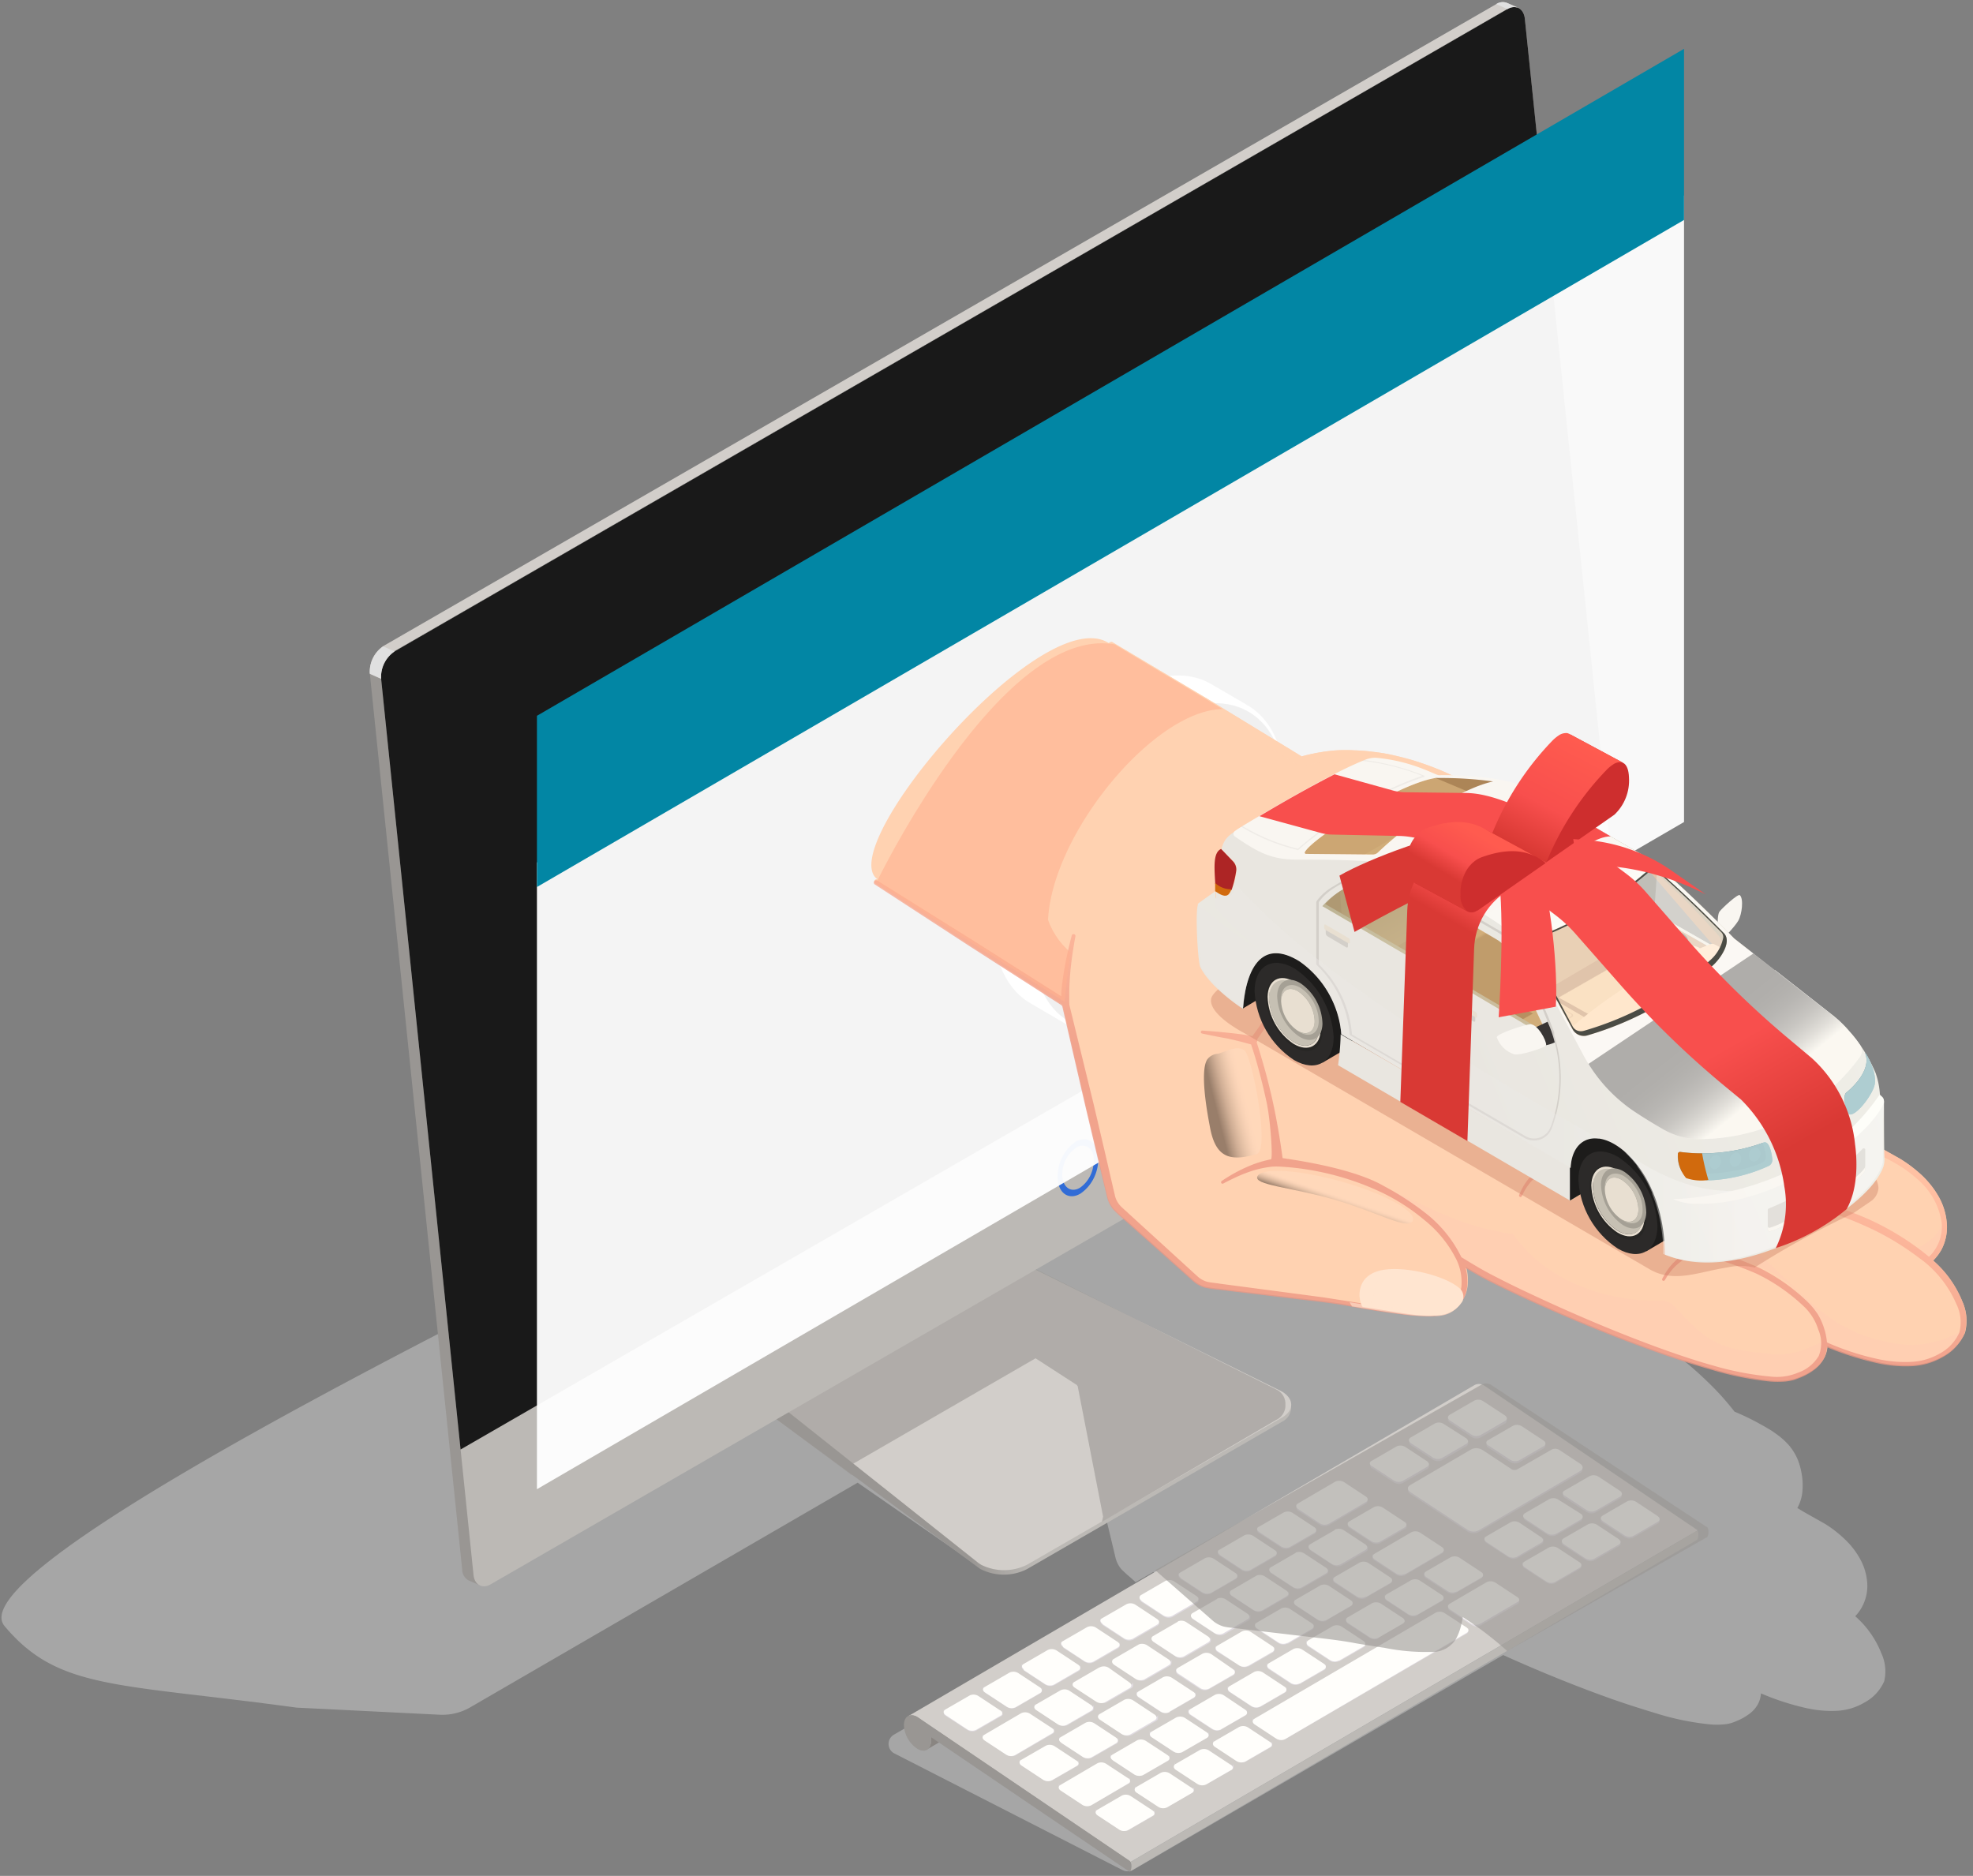 <svg xmlns="http://www.w3.org/2000/svg" xmlns:xlink="http://www.w3.org/1999/xlink" width="467" height="444" xmlns:v="https://vecta.io/nano"><rect width="100%" height="100%" fill="#808080" stroke="none"/><style><![CDATA[.B{fill:#c18c68}.C{opacity:.5}.D{opacity:.4}.E{fill:#e8dfd1}.F{fill:#383534}.G{fill:#ffd2b1}.H{fill:#c6c0b3}.I{fill:#d3cfc9}.J{fill:#d2ceca}.K{fill:#999693}.L{fill:#ffccb5}.M{fill:#2d2b2a}.N{fill:#2b2b2b}.O{fill:#aecdd1}]]></style><defs><linearGradient x1="51.467%" y1="50.029%" x2="38.761%" y2="50.029%" id="A"><stop stop-color="#bcb9b5" offset="0%"/><stop stop-color="#999693" offset="100%"/></linearGradient><linearGradient x1="59.699%" y1="38.081%" x2="42.999%" y2="68.716%" id="B"><stop stop-color="#ffd2b1" offset="0%"/><stop stop-color="#ffb59a" offset="49%"/><stop stop-color="#ed9783" offset="100%"/></linearGradient><linearGradient x1="43.265%" y1="58.137%" x2="53.086%" y2="46.585%" id="C"><stop offset="0%"/><stop stop-color="#191614" offset="6%"/><stop stop-color="#554b43" offset="21%"/><stop stop-color="#89786c" offset="35%"/><stop stop-color="#b39e8d" offset="50%"/><stop stop-color="#d4bba7" offset="64%"/><stop stop-color="#eccfba" offset="77%"/><stop stop-color="#fadcc5" offset="89%"/><stop stop-color="#ffe0c9" offset="100%"/></linearGradient><linearGradient x1="26.529%" y1="60.693%" x2="65.896%" y2="45.015%" id="D"><stop offset="0%"/><stop stop-color="#191614" offset="6%"/><stop stop-color="#554b43" offset="21%"/><stop stop-color="#89786c" offset="35%"/><stop stop-color="#b39e8d" offset="50%"/><stop stop-color="#d4bba7" offset="64%"/><stop stop-color="#eccfba" offset="77%"/><stop stop-color="#fadcc5" offset="89%"/><stop stop-color="#ffe0c9" offset="100%"/></linearGradient><linearGradient x1="40.831%" y1="20.794%" x2="58.157%" y2="77.66%" id="E"><stop stop-color="#f9f6f1" offset="0%"/><stop stop-color="#f9f6f1" offset="100%"/></linearGradient><linearGradient x1="41.183%" y1="38.576%" x2="60.365%" y2="60.339%" id="F"><stop stop-color="#c18c68" offset="18%"/><stop stop-color="#f4c698" offset="20%"/><stop stop-color="#f4c698" offset="83%"/><stop stop-color="#e2b48a" offset="88%"/><stop stop-color="#d7a980" offset="94%"/><stop stop-color="#d3a57d" offset="100%"/></linearGradient><linearGradient x1="39.43%" y1="26.064%" x2="62.929%" y2="72.601%" id="G"><stop stop-color="#f4c698" offset="10%"/><stop stop-color="#e2b489" offset="12%"/><stop stop-color="#d7a980" offset="13%"/><stop stop-color="#d3a57d" offset="14%"/></linearGradient><linearGradient x1="35.928%" y1="30.988%" x2="66.002%" y2="67.164%" id="H"><stop stop-color="#c18c68" offset="18%"/><stop stop-color="#f4c698" offset="20%"/><stop stop-color="#f4c698" offset="83%"/><stop stop-color="#e2b48a" offset="88%"/><stop stop-color="#d7a980" offset="94%"/><stop stop-color="#d3a57d" offset="100%"/></linearGradient><linearGradient x1="40.243%" y1="18.486%" x2="61.894%" y2="79.757%" id="I"><stop stop-color="#f4c698" offset="10%"/><stop stop-color="#e2b489" offset="12%"/><stop stop-color="#d7a980" offset="13%"/><stop stop-color="#d3a57d" offset="14%"/></linearGradient><linearGradient x1="40.158%" y1="19.755%" x2="68.729%" y2="74.122%" id="J"><stop stop-color="#f4c698" offset="0%"/><stop stop-color="#f2c496" offset="17%"/><stop stop-color="#ebbd91" offset="23%"/><stop stop-color="#e0b287" offset="27%"/><stop stop-color="#d3a57d" offset="30%"/></linearGradient><linearGradient x1="36.201%" y1="31.132%" x2="66.131%" y2="67.118%" id="K"><stop stop-color="#c18c68" offset="18%"/><stop stop-color="#f4c698" offset="20%"/><stop stop-color="#f4c698" offset="83%"/><stop stop-color="#e2b48a" offset="88%"/><stop stop-color="#d7a980" offset="94%"/><stop stop-color="#d3a57d" offset="100%"/></linearGradient><linearGradient x1="40.218%" y1="18.486%" x2="61.925%" y2="79.757%" id="L"><stop stop-color="#f4c698" offset="10%"/><stop stop-color="#e2b489" offset="12%"/><stop stop-color="#d7a980" offset="13%"/><stop stop-color="#d3a57d" offset="14%"/></linearGradient><linearGradient x1="39.987%" y1="19.691%" x2="68.581%" y2="74.318%" id="M"><stop stop-color="#f4c698" offset="0%"/><stop stop-color="#f2c496" offset="17%"/><stop stop-color="#ebbd91" offset="23%"/><stop stop-color="#e0b287" offset="27%"/><stop stop-color="#d3a57d" offset="30%"/></linearGradient><linearGradient x1="36.451%" y1="17.304%" x2="85.82%" y2="86.164%" id="N"><stop stop-color="#b6c8c5" offset="0%"/><stop stop-color="#cfdfdc" offset="33%"/><stop stop-color="#e8f6f4" offset="75%"/><stop stop-color="#f2fffd" offset="100%"/></linearGradient><linearGradient x1="37.807%" y1="51.231%" x2="95.17%" y2="36.254%" id="O"><stop stop-color="#e9e6e0" offset="0%"/><stop stop-color="#efeee7" offset="100%"/></linearGradient><linearGradient x1="52.433%" y1="50.039%" x2="79.75%" y2="50.039%" id="P"><stop stop-color="#ebe9e5" offset="0%"/><stop stop-color="#fff" offset="100%"/></linearGradient><linearGradient x1="14.09%" y1="62.306%" x2="85.159%" y2="45.141%" id="Q"><stop stop-color="#f9f6f1" offset="0%"/><stop stop-color="#faf8f3" offset="75%"/><stop stop-color="#fefef9" offset="100%"/></linearGradient><linearGradient x1="30.907%" y1="29.077%" x2="63.857%" y2="64.016%" id="R"><stop stop-color="#f9f6f1" offset="0%"/><stop stop-color="#faf8f3" offset="42%"/><stop stop-color="#fefef9" offset="57%"/><stop stop-color="#fbfaf4" offset="62%"/><stop stop-color="#faf8f2" offset="76%"/><stop stop-color="#fbf8f4" offset="100%"/></linearGradient><linearGradient x1="34.051%" y1="33.973%" x2="67.103%" y2="69.427%" id="S"><stop stop-color="#f9f6f1" offset="0%"/><stop stop-color="#f9f6f1" offset="100%"/></linearGradient><linearGradient x1="37.36%" y1="41.737%" x2="69.194%" y2="68.734%" id="T"><stop offset="0%"/><stop stop-color="#030303" offset="17%"/><stop stop-color="#0d0d0c" offset="30%"/><stop stop-color="#1d1d1c" offset="42%"/><stop stop-color="#353432" offset="53%"/><stop stop-color="#53524e" offset="64%"/><stop stop-color="#787771" offset="74%"/><stop stop-color="#a4a29a" offset="84%"/><stop stop-color="#d5d3c8" offset="93%"/><stop stop-color="#fdfbee" offset="100%"/></linearGradient><linearGradient x1="55.257%" y1="14.176%" x2="41.672%" y2="52.835%" id="U"><stop stop-color="#f84f4d" offset="52%"/><stop stop-color="#d93934" offset="75%"/><stop stop-color="#d93934" offset="100%"/></linearGradient><linearGradient x1="26.454%" y1="11.8%" x2="79.554%" y2="85.442%" id="V"><stop stop-color="#f84f4d" offset="74%"/><stop stop-color="#d93934" offset="100%"/></linearGradient><linearGradient x1="71.141%" y1="8.711%" x2="27.636%" y2="91.631%" id="W"><stop stop-color="#ff5b4f" offset="0%"/><stop stop-color="#f84f4d" offset="60%"/><stop stop-color="#d93934" offset="100%"/></linearGradient><linearGradient x1="64.728%" y1="25.54%" x2="33.826%" y2="62.546%" id="X"><stop stop-color="#ff5b4f" offset="0%"/><stop stop-color="#f84f4d" offset="60%"/><stop stop-color="#d93934" offset="100%"/></linearGradient><path id="Y" d="M89.45 96.403c-1.796 1.033-2.047 11.456-.908 14.38l4.984-2.98a5.75 5.75 0 0 1 5.795 0l18.543 10.755s-8.2-27.452-6.413-28.504l-22 6.352z"/><path id="Z" d="M158.39 75.887c1.43 3.35-1.777 7.19-4.48 9.45-.81.662-.116 3.897.444 4.773.985 1.637 5.138-3.254 6.18-6.254s-1.912-7.988-2.144-7.97z"/></defs><g fill="none"><g style="mix-blend-mode:multiply" fill="#ccc" class="C"><path d="M365.208 386.267l-97.013 56.31a2.71 2.71 0 0 1-2.588 0l-53.933-27.572c-.814-.425-1.333-1.263-1.353-2.185a2.53 2.53 0 0 1 1.257-2.242l135.827-78.872 16.626 8.543c8.483 4.383 13.912 13.07 14.157 22.658s-4.732 18.545-12.98 23.36h0zm-364.132-1.4c12.7 15.14 26.4 13.473 69.095 19.303l33.657 1.67a13.15 13.15 0 0 0 7.492-1.748l91.684-53.164 28.58 19.805a10.97 10.97 0 0 0 9.925 0l55.246-32.3c2.76-1.612 2.684-4.194 0-5.825l-.676-.35-35.936-14.543 65.113-37.805c.666-.368 1.008-1.136.837-1.88a1.7 1.7 0 0 0-1.571-1.323L202.87 268.25l-1.815-1.05-2.452 1.417C58.445 336.025-7.397 374.774 1.076 384.867z"/><path d="M445.306 391.315a22.68 22.68 0 0 0-6.179-8.776c2.063-2.168 3.092-5.128 2.82-8.116-.174-1.97-.774-3.88-1.757-5.592-.96-1.706-2.178-3.252-3.61-4.582-1.4-1.34-2.933-2.53-4.576-3.553l-4.963-2.796-1.622-.97c.667-1.195 1.075-2.518 1.197-3.883a15.62 15.62 0 0 0-.232-4.544c-.132-.744-.32-1.478-.56-2.194a12.11 12.11 0 0 0-.927-2.116 14.45 14.45 0 0 0-1.313-1.942c-.5-.577-1.035-1.122-1.603-1.63-.566-.493-1.16-.953-1.777-1.38-.6-.447-1.217-.835-1.93-1.243-2.48-1.474-5.062-2.772-7.724-3.883a64.28 64.28 0 0 0-6.334-7.029c-2.308-2.244-4.74-4.357-7.28-6.33l-3.862-2.835s-2.645-1.806-4.036-2.64l-2.085-1.204s-1.4-.796-2.124-1.146l-4.268-1.942c-3.148-2.893-6.43-5.534-9.655-8.194l-4.943-4.04c-1.64-1.36-3.263-2.738-4.79-4.175l-3.032-2.447-3.05-2.37a114.95 114.95 0 0 0-6.314-4.427c-4.283-2.857-8.806-5.332-13.517-7.398a82.19 82.19 0 0 0-3.611-1.437c-1.217-.447-2.452-.854-3.708-1.204a53.61 53.61 0 0 0-3.862-.932c-1.352-.272-2.55-.485-3.862-.64-1.28-.17-2.57-.275-3.862-.31a33.03 33.03 0 0 0-3.862 0c-1.296.09-2.586.26-3.862.505-1.146.2-2.28.458-3.4.777l-19.85-12.194-20.314-12.272c-.254-.132-.566-.058-.734.175-14.135-9-57.1 42.97-47.56 49.727a1.92 1.92 0 0 0-.328 0 .56.56 0 0 0-.309.214c-.14.238-.072.543.154.7l19.947 13.087 19.638 12.718c.035.093.095.173.174.233l6.044 31.067-.27 1.223.212.95 1.97 8.213c.228 1.05.705 2.03 1.4 2.854.675.683 1.384 1.33 2.124 1.942l1.274 1.146 4.2-2.427 4.963 4.485 8.36 7.514a6.77 6.77 0 0 0 2.665 1.534c1.062.272 1.93.272 2.877.427l5.56.66 11.123 1.34c3.727.447 7.396.835 11.084 1.534l.483.097 3.032.505c1.197.214 2.394.388 3.572.563 3.576.736 7.222 1.068 10.872 1a6.43 6.43 0 0 0 4.982-1.942c1.93-1.806 2.5-6.427 2.5-6.427a81.42 81.42 0 0 1 10.389 8.233l1.93.874c7.608 3.38 15.313 6.524 23.172 9.34 3.862 1.398 7.898 2.66 11.914 3.883a63.95 63.95 0 0 0 12.3 2.466c1.066.097 2.14.097 3.205 0 .547-.043 1.1-.134 1.622-.272.52-.155 1.03-.343 1.525-.563 1.008-.412 1.96-.946 2.84-1.592a6.94 6.94 0 0 0 2.201-2.524 6.28 6.28 0 0 0 .637-2.388c3.56 1.535 7.26 2.725 11.045 3.553 2.226.477 4.503.673 6.778.583 2.333-.1 4.608-.757 6.623-1.942 2.108-1.103 3.778-2.898 4.73-5.087a10.09 10.09 0 0 0-.676-6.582h0z"/></g><path d="M.598 33.624v4.056L50.554 74.4a4.9 4.9 0 0 0 .619.404c3.408 1.7 7.43 1.7 10.84 0l60.35-34.874c1.24-.57 2.086-1.746 2.226-3.095v-1.057L.598 33.624z" fill="url(#A)" transform="translate(181.008 296.617)"/><path d="M303.37 329.337a6.89 6.89 0 0 0-.755-.384l-64.008-31.644-57 32.932 50.014 39.718.62.404c3.408 1.7 7.43 1.7 10.84 0l60.35-34.835c2.98-1.73 2.884-4.5-.058-6.2z" class="J"/><g class="K"><path d="M304.248 331.98c-.105-1.373-.956-2.576-2.212-3.13a6.82 6.82 0 0 0-.75-.386l-63.64-31.848-56.637 33.142v4.075l20.662 15.354V346.6l43.44-25.108 9.792 6.335a.52.52 0 0 0 .173.232l6.022 30.902-.27 1.217 41.208-24.084a3.86 3.86 0 0 0 2.212-3.109v-1.004z" opacity=".6" style="mix-blend-mode:multiply"/><path d="M91.315 160.266l-3.772-.773L109.4 371.5a2.96 2.96 0 0 0 1.567 2.591l2.747 1.18-22.4-215.004z"/></g><path d="M356.666.676c-.836-.312-1.77-.204-2.515.3L90.715 152.92a7.29 7.29 0 0 0-3.172 6.497l2.67 1.18a7.27 7.27 0 0 1 3.192-6.497L356.82 2.107c.744-.49 1.678-.598 2.515-.3l-2.67-1.14z" class="J"/><path d="M356.82 2.107c2.03-1.16 3.87-.097 4.1 2.3l21.858 212.007c.19 2.583-1.03 5.068-3.192 6.497L116.152 374.98c-1.934 1.16-3.87.155-4.08-2.3L90.212 160.653a7.27 7.27 0 0 1 3.192-6.497L356.82 2.107z" fill="#bcb9b5"/><g fill="#191919"><path d="M360.922 4.446c-.25-2.398-2.07-3.46-4.1-2.3L93.404 154.175a7.27 7.27 0 0 0-3.192 6.497l18.802 182.405L379.82 186.85 360.922 4.446z"/><path d="M372.605 183.487L355.215 14.8 97.253 163.65l17.41 168.697z"/></g><path d="M356.666.676a2.76 2.76 0 0 0-2.515.3l2.67 1.18c.744-.5 1.678-.598 2.515-.3l-2.67-1.18zM87.543 159.492l2.67 1.18a7.27 7.27 0 0 1 3.192-6.497l-2.7-1.18a7.29 7.29 0 0 0-3.172 6.497h0z" fill="#e0e0e0"/><path d="M254.52 270.288c-2.8 1.948-4.394 5.37-4.167 8.94.335 3.373 2.772 4.85 5.395 3.273 2.834-1.935 4.443-5.388 4.185-8.98-.335-3.353-2.753-4.8-5.413-3.233zm1.098 10.837c-2.046 1.217-3.906 0-4.167-2.535-.194-2.762 1.043-5.415 3.218-6.905a2.51 2.51 0 0 1 2.821-.16c.89.53 1.42 1.562 1.364 2.655.187 2.776-1.054 5.44-3.237 6.945z" fill="#316cd6"/><path d="M354.5 332.693l-134.153 78.452a4.15 4.15 0 0 1 0 .834 2.3 2.3 0 0 1-.923 2.096l134.19-78.452c.66-.48 1.02-1.278.942-2.096 0-.28-.02-.558-.058-.834h0z" fill="#898581"/><path d="M401.697 362.05h-.096l-50.238-34.055c-.662-.48-1.53-.563-2.27-.213l-134.19 78.452c.743-.34 1.61-.25 2.27.233.212.116 47.737 32.347 50.238 34.055h0c.06.053.106.12.135.194l134.19-78.452-.038-.213z" class="J"/><path d="M401.813 362.265l-134.19 78.452c.29.66.173 1.94-.192 2.232l134.21-78.47c.346-.194.462-1.552.173-2.212z" fill="#bcb9b5"/><path d="M267.4 440.445L217.172 406.4c-1.77-1.028-3.212-.194-3.212 1.94.1 2.273 1.298 4.353 3.193 5.588 1.79 1.048 3.212.194 3.212-1.94a4.15 4.15 0 0 0 0-.834l46.9 31.804c.558.35.75-2.096.135-2.503z" class="K"/><path d="M342.74 336.028v-.888a.91.91 0 0 0 .483.734l5.138 3.36c.634.4 1.43.445 2.105.116l5.795-3.322c.22-.104.368-.317.386-.56v.888c-.036.24-.188.45-.406.56l-5.795 3.322c-.674.33-1.47.285-2.105-.116l-5.138-3.4a.85.85 0 0 1-.464-.695h0zm-8.692 6.123l5.138 3.36c.634.4 1.43.445 2.105.116l5.795-3.34c.22-.098.373-.303.406-.54v-.888c-.02.237-.17.444-.386.54l-5.795 3.34a2.22 2.22 0 0 1-2.105-.116l-5.157-3.36a.87.87 0 0 1-.464-.753v.908a.91.91 0 0 0 .464.734zm-9.252 5.37l5.157 3.38c.63.39 1.416.434 2.086.116l5.795-3.34c.217-.097.365-.304.386-.54v-.908c-.03.244-.183.456-.406.56l-5.795 3.34c-.67.324-1.463.272-2.086-.135l-5.138-3.36a.87.87 0 0 1-.483-.734v.888a.91.91 0 0 0 .386.734h.097zm27.042-6.47v.888a.91.91 0 0 0 .483.734l5.138 3.36c.634.4 1.43.445 2.105.116l5.795-3.322c.218-.1.37-.32.406-.56v-.888c-.022.247-.178.462-.406.56l-5.795 3.322c-.674.33-1.47.285-2.105-.116l-5.138-3.36a.87.87 0 0 1-.502-.734h.02zm-4.462 20.53l-13.52-8.846a1.14 1.14 0 0 1-.599-.927v.888a1.08 1.08 0 0 0 .579.927l13.52 8.865c.787.49 1.768.547 2.608.155l24.086-14.022a.91.91 0 0 0 .502-.695v-.908c-.04.306-.228.573-.502.715l-24.106 14.1a2.61 2.61 0 0 1-2.588-.251h.02zm22.54-8.71v.908a.83.83 0 0 0 .444.715l5.177 3.38a2.2 2.2 0 0 0 2.105.116l5.795-3.322c.218-.1.37-.32.406-.56v-.908c-.02.247-.166.466-.386.58l-5.795 3.322a2.22 2.22 0 0 1-2.105-.116l-5.157-3.38c-.28-.143-.47-.42-.502-.734h.02zm22.503 6.818l-5.795 3.34c-.67.318-1.456.275-2.086-.116l-5.177-3.38a.85.85 0 0 1-.464-.734v.888a.91.91 0 0 0 .483.734l5.157 3.38c.63.39 1.416.434 2.086.116l5.795-3.34c.23-.095.388-.312.406-.56v-.888c-.04.245-.2.455-.425.56h.02zm-24.086 3.69l5.795-3.34c.217-.097.365-.304.386-.54v-.908c-.022.24-.17.453-.386.56l-5.795 3.34a2.22 2.22 0 0 1-2.105-.116l-5.138-3.38a.85.85 0 0 1-.464-.734v.888c.023.306.197.58.464.734l5.157 3.38a2.22 2.22 0 0 0 2.067.116h.02zm14.834 1.7l-5.795 3.322c-.667.324-1.452.288-2.086-.097l-5.157-3.38a.85.85 0 0 1-.464-.734v.888a.85.85 0 0 0 .464.734l5.177 3.38c.63.39 1.416.434 2.086.116l5.795-3.34c.22-.104.368-.317.386-.56v-.888c-.04.245-.2.455-.425.56h.02zm-24.01 2.8a2.22 2.22 0 0 1-2.105-.135l-5.157-3.38a.81.81 0 0 1-.464-.715v.888a.91.91 0 0 0 .464.715l5.177 3.38c.627.397 1.413.448 2.086.135l5.795-3.34c.218-.107.364-.32.386-.56v-.888c-.035.236-.178.443-.386.56l-5.795 3.34zm14.776 2.57l-5.795 3.34c-.663.32-1.443.275-2.067-.116l-5.177-3.38a.91.91 0 0 1-.483-.734v.888a.83.83 0 0 0 .483.734l5.157 3.38c.623.39 1.404.434 2.067.116l5.795-3.322c.218-.1.37-.32.406-.56v-.888c-.024.248-.2.46-.425.54h.04zm-66.6-12.863l5.157 3.38a2.2 2.2 0 0 0 2.105 0l8.692-5.06c.228-.098.383-.313.406-.56v-.908a.79.79 0 0 1-.406.579l-8.71 5.06c-.65.354-1.436.354-2.086 0l-5.157-3.38a.85.85 0 0 1-.464-.753v.908a.85.85 0 0 0 .425.734h.04zm25.226 3.4l-5.795 3.322c-.666.328-1.453.29-2.086-.097l-5.177-3.38a.89.89 0 0 1-.464-.734v.888a.85.85 0 0 0 .464.734l5.157 3.38c.63.39 1.416.434 2.086.116l5.795-3.34c.228-.098.383-.313.406-.56v-.888c-.04.245-.2.455-.425.56h.04zm-34.478 1.93l5.157 3.36c.627.4 1.418.445 2.086.116l5.795-3.322c.23-.105.386-.327.406-.58v-.888c-.027.25-.18.468-.406.58l-5.795 3.322c-.67.318-1.456.275-2.086-.116l-5.177-3.38a.87.87 0 0 1-.464-.734v.888a.85.85 0 0 0 .444.811l.04-.058zm17.384 6.625l-5.157-3.38a.85.85 0 0 1-.464-.734v.888a.89.89 0 0 0 .464.734l5.177 3.38c.633.388 1.42.424 2.086.097l5.795-3.322c.218-.1.37-.32.406-.56v-.888c-.036.24-.188.45-.406.56l-5.795 3.322c-.674.344-1.478.315-2.125-.077l.02-.02zm17.113 3.245l8.692-5.06c.234-.1.4-.325.406-.58v-.888a.79.79 0 0 1-.406.579l-8.71 5.06c-.67.318-1.456.275-2.086-.116l-5.157-3.38a.91.91 0 0 1-.483-.734v.888a.85.85 0 0 0 .464.753l5.157 3.38a2.2 2.2 0 0 0 2.105.155l.02-.058zm12.188 4.133l5.795-3.322c.228-.098.383-.313.406-.56v-.888c-.036.24-.188.45-.406.56l-5.795 3.322c-.65.357-1.437.357-2.086 0l-5.177-3.38a.89.89 0 0 1-.464-.734v.888a.85.85 0 0 0 .464.734l5.157 3.38c.64.372 1.426.394 2.086.058l.02-.058zm-56.015-8.633l5.157 3.38c.63.39 1.416.434 2.086.116l5.795-3.34c.223-.1.372-.316.386-.56v-.888c-.03.244-.183.456-.406.56l-5.795 3.34c-.663.318-1.443.275-2.067-.116l-5.157-3.38a.87.87 0 0 1-.483-.734v.888a.85.85 0 0 0 .522.792l-.04-.058zm17.384 6.625l-5.177-3.38a.87.87 0 0 1-.464-.715v.888a.89.89 0 0 0 .483.715l5.157 3.38c.623.39 1.404.434 2.067.116L314 372.59c.218-.1.37-.32.406-.56v-.888c-.02.237-.17.444-.386.54l-5.795 3.34c-.638.315-1.4.293-2.01-.058l-.077-.058zm17.075 3.264l5.795-3.322c.23-.105.386-.327.406-.58v-.888c-.027.25-.18.468-.406.58l-5.795 3.322c-.67.318-1.456.275-2.086-.116l-5.177-3.38a.85.85 0 0 1-.464-.734v.888a.91.91 0 0 0 .483.734l5.157 3.38c.64.438 1.462.504 2.163.174l-.077-.058zm12.207 4.133l5.795-3.322c.218-.1.37-.32.406-.56v-.908a.79.79 0 0 1-.406.579l-5.795 3.322c-.667.324-1.452.288-2.086-.097l-5.08-3.322a.85.85 0 0 1-.464-.753v.908a.89.89 0 0 0 .464.734l5.177 3.38c.628.38 1.406.417 2.067.097l-.077-.058zm-56.015-8.633l5.157 3.38a2.2 2.2 0 0 0 2.067.116l5.795-3.34c.218-.1.37-.32.406-.56v-.888c-.02.243-.166.457-.386.56l-5.795 3.34c-.665.31-1.44.268-2.067-.116l-5.177-3.38a.85.85 0 0 1-.464-.753v.888a.91.91 0 0 0 .599.811l-.135-.058zm17.384 6.625l-5.157-3.38a.85.85 0 0 1-.464-.734v.908a.87.87 0 0 0 .464.715l5.177 3.38c.623.39 1.404.434 2.067.116l5.795-3.34c.217-.097.365-.304.386-.54v-.908c-.022.24-.17.453-.386.56l-5.795 3.34c-.618.282-1.332.26-1.932-.058l-.155-.058zm17.094 3.264l5.795-3.34c.223-.1.372-.316.386-.56v-.888c-.036.24-.188.45-.406.56l-5.795 3.34c-.663.32-1.443.275-2.067-.116l-4.945-3.34a.87.87 0 0 1-.483-.753v.908a.91.91 0 0 0 .483.734l5.157 3.38c.613.376 1.37.427 2.028.135l-.155-.058zm12.188 4.133l5.795-3.34c.215-.104.366-.305.406-.54v-.908c-.014.244-.163.46-.386.56l-5.563 3.477c-.663.318-1.443.275-2.067-.116l-5.177-3.38a.85.85 0 0 1-.464-.734v.888a.87.87 0 0 0 .483.734l5.157 3.38c.637.366 1.417.38 2.067.04l-.25-.058zm-55.764-8.48l5.177 3.38c.626.384 1.402.427 2.067.116l5.795-3.34c.22-.104.368-.317.386-.56v-.888c-.03.24-.174.448-.386.56l-5.795 3.34a2.22 2.22 0 0 1-2.086-.116l-5.157-3.477a.87.87 0 0 1-.464-.753v.888a.89.89 0 0 0 .464.85h0zm17.384 6.625l-5.157-3.38a.85.85 0 0 1-.464-.734v.888a.85.85 0 0 0 .464.734l5.157 3.38c.63.39 1.416.434 2.086.116l5.795-3.34c.218-.107.364-.32.386-.56v-.888c-.03.244-.183.456-.406.56l-5.795 3.34c-.68.283-1.458.203-2.067-.212v.097zm17.075 3.264l5.795-3.34c.218-.1.37-.32.406-.56v-.888c-.02.243-.166.457-.386.56l-5.795 3.34c-.665.31-1.44.268-2.067-.116l-5.177-3.38a.89.89 0 0 1-.464-.753v.888a.87.87 0 0 0 .483.753l5.157 3.38a2.2 2.2 0 0 0 2.047.019v.097zm12.207 4.133l5.795-3.34c.223-.1.372-.316.386-.56v-.888c-.022.24-.17.453-.386.56l-5.795 3.34c-.67.318-1.456.275-2.086-.116l-5.157-3.38a.91.91 0 0 1-.483-.734v.888a.85.85 0 0 0 .464.734l5.177 3.38c.645.367 1.434.374 2.086.02v.097zm-56.015-8.633l5.157 3.38a2.22 2.22 0 0 0 2.086.116l5.795-3.34c.22-.104.368-.317.386-.56v-.888c-.03.244-.183.456-.406.56l-5.795 3.322c-.663.318-1.443.275-2.067-.116l-5.157-3.38a.91.91 0 0 1-.483-.734v.888a.87.87 0 0 0 .541.657l-.058.097zm17.384 6.625l-5.157-3.38c-.267-.153-.44-.428-.464-.734v.888a.85.85 0 0 0 .464.734l5.157 3.38c.626.384 1.402.427 2.067.116l5.795-3.34c.223-.104.376-.316.406-.56v-.888c-.036.24-.188.45-.406.56l-5.795 3.34a2.22 2.22 0 0 1-1.989-.212l-.077.097zm17.094 3.264l5.795-3.34c.22-.104.368-.317.386-.56v-.888c-.03.24-.174.448-.386.56l-5.795 3.322c-.67.318-1.456.275-2.086-.116l-5.157-3.38a.91.91 0 0 1-.483-.734v.888a.89.89 0 0 0 .464.753l5.312 3.283c.616.37 1.374.413 2.028.116l-.077.097zm12.207 4.133l5.795-3.34c.218-.107.364-.32.386-.56v-.888c-.036.24-.188.45-.406.56l-5.795 3.34c-.665.31-1.44.268-2.067-.116l-5.157-3.38a.91.91 0 0 1-.483-.753v.908a.85.85 0 0 0 .464.734l5.157 3.38a2.22 2.22 0 0 0 2.183.019l-.077.097zm-56.015-8.653l5.157 3.38c.623.39 1.404.434 2.067.116l5.795-3.322c.23-.105.386-.327.406-.58v-.888c-.03.244-.183.456-.406.56l-5.795 3.34c-.67.318-1.456.275-2.086-.116l-5.157-3.38a.85.85 0 0 1-.464-.734v.888a.91.91 0 0 0 .618.637l-.135.097zm17.384 6.644l-5.157-3.38a.85.85 0 0 1-.464-.734v.888c.023.306.197.58.464.734l5.157 3.38a2.22 2.22 0 0 0 2.086.116l5.795-3.34c.218-.1.37-.32.406-.56v-.908a.79.79 0 0 1-.406.579l-5.795 3.34a2.22 2.22 0 0 1-1.932-.135l-.155.02zm17.094 3.245l5.795-3.322c.22-.104.368-.317.386-.56v-.888c-.033.243-.185.453-.406.56l-5.795 3.322c-.663.32-1.443.275-2.067-.116l-5.157-3.38a.83.83 0 0 1-.483-.734v.888a.91.91 0 0 0 .483.734l5.157 3.38c.686.42 1.547.426 2.24.02l-.155.097zm12.188 4.153l5.795-3.34c.223-.105.376-.316.406-.56v-.888c-.036.24-.188.45-.406.56l-5.795 3.34a2.22 2.22 0 0 1-2.086-.116l-5.157-3.38a.85.85 0 0 1-.464-.753v.888a.91.91 0 0 0 .483.753l5.157 3.38c.682.41 1.533.418 2.22.02l-.155.097zm-56.015-8.653l5.157 3.38a2.22 2.22 0 0 0 2.105.116l5.795-3.34c.223-.105.376-.316.406-.56v-.888c-.03.244-.183.456-.406.56l-5.795 3.34c-.67.318-1.456.275-2.086-.116l-5.157-3.38a.85.85 0 0 1-.464-.734v.888a.89.89 0 0 0 .657.637l-.212.097zm17.384 6.625l-4.925-3.457a.87.87 0 0 1-.444-.734v.888a.85.85 0 0 0 .464.734l5.157 3.38c.634.384 1.42.42 2.086.097l5.795-3.322a.79.79 0 0 0 .406-.579v-.888c-.02.253-.175.475-.406.58l-5.795 3.322c-.67.318-1.456.275-2.086-.116l-.25.097zm17.075 3.264l5.795-3.322c.23-.105.386-.327.406-.58v-.888c-.03.244-.183.456-.406.56l-5.795 3.34c-.67.318-1.456.275-2.086-.116l-5.157-3.38a.85.85 0 0 1-.464-.734v.888a.83.83 0 0 0 .483.734l5.157 3.38c.702.46 1.608.467 2.318.02l-.25.097zm12.207 4.153l5.795-3.34c.218-.1.37-.32.406-.56v-.888c-.02.243-.166.457-.386.56l-5.795 3.322c-.67.318-1.456.275-2.086-.116l-5.157-3.36a.87.87 0 0 1-.464-.753v.888a.85.85 0 0 0 .464.753l5.157 3.38a2.22 2.22 0 0 0 2.318.019l-.25.097zm70.212-30.73l-8.71 5.06c-.65.354-1.436.354-2.086 0l-5.157-3.38a.85.85 0 0 1-.464-.753v.908a.85.85 0 0 0 .464.734l5.157 3.38a2.2 2.2 0 0 0 2.105.097l8.692-5.06c.228-.098.383-.313.406-.56v-.908c-.058.213-.206.39-.406.483zm-12.014 7.108l-42.88 24.935c-.67.318-1.456.275-2.086-.116l-5.157-3.38a.85.85 0 0 1-.464-.734v.888a.85.85 0 0 0 .464.734l5.157 3.38c.63.39 1.416.434 2.086.116l42.88-24.935c.223-.105.376-.316.406-.56v-.888c-.01.234-.142.446-.348.56h-.058zm-113.96 14.872l5.157 3.38c.63.39 1.416.434 2.086.116l5.795-3.34c.218-.1.37-.32.406-.56v-.888c-.02.243-.166.457-.386.56l-5.795 3.34c-.67.318-1.456.275-2.086-.116l-5.177-3.38c-.267-.153-.44-.428-.464-.734v.888a.85.85 0 0 0 .522.734h-.058zm17.384 6.625l-5.157-3.38a.87.87 0 0 1-.464-.715v.888a.81.81 0 0 0 .444.715l5.215 3.4c.63.39 1.416.434 2.086.116l5.795-3.322c.23-.105.386-.327.406-.58v-.888a.79.79 0 0 1-.406.579l-5.795 3.322a2.22 2.22 0 0 1-2.047-.135h-.077zm17.152 2.376c-.67.318-1.456.275-2.086-.116l-4.983-3.283a.91.91 0 0 1-.483-.734v.888a.85.85 0 0 0 .464.734l5.157 3.38a2.22 2.22 0 0 0 2.105.116l5.795-3.34c.223-.104.376-.316.406-.56v-.888c-.036.24-.188.45-.406.56l-5.968 3.245zm12.15 5.022l5.795-3.322a.79.79 0 0 0 .406-.579v-.888c-.02.253-.175.475-.406.58l-5.795 3.322c-.67.318-1.456.275-2.086-.116l-5.177-3.38c-.267-.153-.44-.428-.464-.734v.888a.85.85 0 0 0 .464.753l5.157 3.36c.66.434 1.5.478 2.202.116h-.097zm20.803-1.93l-5.795 3.34a2.22 2.22 0 0 1-2.086-.116l-5.1-3.438a.85.85 0 0 1-.464-.753v.888a.89.89 0 0 0 .464.753l5.177 3.38c.626.384 1.402.427 2.067.116l5.795-3.34c.228-.098.383-.313.406-.56v-.908c-.026.245-.17.46-.386.58l-.077.058zm-63.393-7.05v-.888c-.03.24-.174.448-.386.56l-5.795 3.322c-.67.318-1.456.275-2.086-.116l-5.157-3.38a.91.91 0 0 1-.483-.734v.888a.87.87 0 0 0 .464.753l5.157 3.38c.63.39 1.416.434 2.086.116l5.795-3.34c.276-.082.47-.33.483-.618l-.077.058zm12.207 4.133v-.888c-.036.24-.188.45-.406.56l-8.71 5.08c-.67.318-1.456.275-2.086-.116l-5.157-3.38a.85.85 0 0 1-.464-.734v.888a.89.89 0 0 0 .464.734l5.177 3.38c.623.39 1.404.434 2.067.116l8.73-5.08c.265-.093.448-.337.464-.618l-.077.058zm1.68 2.665l5.234 3.42c.63.39 1.416.434 2.086.116l5.795-3.34c.218-.1.37-.32.406-.56v-.888c-.02.243-.166.457-.386.56l-5.795 3.322c-.666.328-1.453.29-2.086-.097l-5.177-3.38a.85.85 0 0 1-.464-.734v.888a.91.91 0 0 0 .464.637l-.077.058zm12.188 4.133l5.177 3.38c.63.39 1.416.434 2.086.116l5.795-3.322c.23-.105.386-.327.406-.58v-.888c-.03.244-.183.456-.406.56l-5.795 3.34a2.22 2.22 0 0 1-2.105-.116l-5.157-3.38a.85.85 0 0 1-.464-.734v.888c.058.3.26.554.54.676l-.077.058zm28.046 1.507l-5.795 3.322c-.67.318-1.456.275-2.086-.116l-5.003-3.496a.85.85 0 0 1-.464-.753v.888a.85.85 0 0 0 .464.753l5.157 3.38a2.2 2.2 0 0 0 2.105.097l5.795-3.322a.79.79 0 0 0 .406-.579v-.888c.007.285-.162.546-.425.657l-.155.058zm-36.12-.657v-.888c-.03.24-.174.448-.386.56l-5.795 3.322c-.67.318-1.456.275-2.086-.116l-5.157-3.38a.87.87 0 0 1-.483-.734v.888a.91.91 0 0 0 .483.734l5.157 3.38c.63.39 1.416.434 2.086.116l5.795-3.322c.27-.09.454-.335.464-.618l-.077.058zm12.207 4.133v-.888c-.036.24-.188.45-.406.56l-8.71 5.08c-.67.318-1.456.275-2.086-.116l-5.157-3.38c-.277-.154-.458-.437-.483-.753V423a.85.85 0 0 0 .464.753l5.177 3.38c.623.39 1.404.434 2.067.116l8.73-5.08c.267-.096.455-.336.483-.618l-.077.058zm14.68 1.93l-5.795 3.34c-.67.318-1.456.275-2.086-.116l-5.177-3.38a.89.89 0 0 1-.464-.734v.888a.85.85 0 0 0 .464.753l5.254 3.206c.63.39 1.416.434 2.086.116l5.795-3.34c.223-.105.376-.316.406-.56v-.888c.005.27-.156.515-.406.618l-.077.097zm-9.27 5.39l-5.795 3.34c-.663.318-1.443.275-2.067-.116l-5.157-3.38a.87.87 0 0 1-.483-.753v.908a.85.85 0 0 0 .464.734l5.157 3.38c.63.39 1.416.434 2.086.116l5.795-3.34c.223-.1.372-.316.386-.56v-.888c-.04.188-.15.354-.31.464l-.077.097z" fill="#e0dbe1"/><path d="M343.15 334.855l5.8-3.347c.668-.332 1.46-.288 2.088.117l5.163 3.386c.6.41.638.992 0 1.323l-5.8 3.347c-.675.332-1.473.287-2.108-.117l-5.144-3.386c-.54-.41-.56-.992 0-1.323zm-9.146 6.752l5.163 3.386a2.21 2.21 0 0 0 2.108.117l5.8-3.366c.54-.31.522-.895 0-1.304l-5.337-3.405c-.628-.4-1.414-.45-2.088-.136l-5.8 3.366c-.522.35-.503.934.155 1.343zm-9.243 5.41l5.144 3.386c.624.41 1.417.462 2.088.136l5.8-3.366c.56-.31.54-.895 0-1.304l-5.144-3.386c-.628-.4-1.414-.45-2.088-.136l-5.8 3.366c-.715.33-.677.895-.058 1.304h.058zm27.574-4.884l5.144 3.386c.635.404 1.433.448 2.108.117l5.8-3.347c.56-.33.54-.915 0-1.304l-5.163-3.405a2.21 2.21 0 0 0-2.108-.117l-5.8 3.347c-.677.33-.657.915-.04 1.323h.058zm5.337 5.526l-6.787-4.475a2.73 2.73 0 0 0-2.61-.156l-14.54 8.503c-.696.428-.638 1.148.097 1.634l13.536 8.912c.775.51 1.76.57 2.59.156l24.132-14.107c.696-.41.657-1.148 0-1.634l-5.028-3.327c-.532-.31-1.178-.345-1.74-.097l-8.12 4.67a1.48 1.48 0 0 1-1.586-.078h.058zm12.743 6.382l5.163 3.405a2.21 2.21 0 0 0 2.108.117l5.8-3.347c.56-.33.522-.934 0-1.323l-5.163-3.405c-.635-.387-1.42-.424-2.088-.097l-5.8 3.347c-.696.33-.657.915-.077 1.304h.058zm22.005 4.826l-5.163-3.405a2.21 2.21 0 0 0-2.108-.117l-5.8 3.366c-.56.33-.54.915 0 1.304l5.182 3.405c.63.393 1.418.437 2.088.117l5.8-3.366c.56-.33.54-.915-.058-1.304h.058zm-23.997 4.125l5.8-3.366c.54-.33.503-.915 0-1.304l-5.414-3.405c-.626-.386-1.404-.43-2.07-.117l-5.8 3.366c-.56.33-.54.915 0 1.304l5.163 3.405a2.21 2.21 0 0 0 2.262.117h.058zm14.734 1.304l-5.163-3.405a2.21 2.21 0 0 0-2.108-.117l-5.8 3.347c-.56.33-.522.915 0 1.323l5.163 3.405c.635.387 1.42.424 2.088.097l5.8-3.347c.58-.33.56-.915-.04-1.323l.058.02zm-23.513-3.892c-.624-.394-1.405-.438-2.07-.117l-5.8 3.366c-.58.33-.54.895 0 1.284l5.163 3.405a2.21 2.21 0 0 0 2.108.136l5.8-3.366c.54-.33.503-.915-.097-1.304l-5.105-3.405zm14.25 9.38l-5.182-3.405c-.63-.393-1.418-.437-2.088-.117l-5.8 3.347c-.56.33-.522.915 0 1.304l5.182 3.405c.624.394 1.405.438 2.07.117l5.8-3.366c.58-.37.54-.953-.04-1.343l.058.058zm-66.557-12.57l5.163 3.405c.65.356 1.437.356 2.088 0l8.72-5.098c.56-.33.54-.915 0-1.304l-5.163-3.405a2.21 2.21 0 0 0-2.108-.117l-8.72 5.098c-.677.37-.638.973-.04 1.362l.058.058zm25.138 3.016l-5.163-3.405a2.21 2.21 0 0 0-2.108-.117l-5.8 3.366c-.56.31-.522.915 0 1.304l5.182 3.405c.633.39 1.422.427 2.088.097l5.8-3.347c.56-.39.54-.973-.058-1.362l.058.058zm-34.42 2.393l5.182 3.405c.63.393 1.418.437 2.088.117l5.8-3.347c.56-.33.54-.915 0-1.304l-5.163-3.405a2.21 2.21 0 0 0-2.108-.117l-5.8 3.347c-.677.272-.638.856-.058 1.245l.058.058zm17.886-.486l-5.8 3.347c-.56.33-.522.934 0 1.323l5.163 3.405c.65.356 1.437.356 2.088 0l5.8-3.347c.56-.33.54-.915 0-1.304l-5.163-3.405a2.21 2.21 0 0 0-2.146-.078l.058.058zm16.668 10.45l8.72-5.098c.56-.33.54-.915 0-1.304l-5.163-3.405c-.635-.404-1.433-.448-2.108-.117l-8.72 5.098c-.56.33-.54.915 0 1.304l5.163 3.405c.63.36 1.4.383 2.05.058l.058.058zm12.22 4.164l5.8-3.347c.56-.33.54-.915 0-1.304l-5.163-3.405a2.21 2.21 0 0 0-2.108-.117l-5.8 3.347c-.56.33-.522.934 0 1.323l5.182 3.405c.628.35 1.39.366 2.03.04l.058.058zm-56.076-8.698l5.163 3.405c.624.394 1.405.438 2.07.117l5.8-3.366c.56-.33.54-.895 0-1.284l-5.163-3.405a2.23 2.23 0 0 0-2.088-.136l-5.8 3.366c-.638.272-.58.856.02 1.245v.058zm17.886-.486l-5.8 3.366c-.56.33-.522.895 0 1.284l5.182 3.405c.624.394 1.405.438 2.07.117l5.8-3.366c.56-.31.522-.895 0-1.284l-5.182-3.405c-.614-.413-1.395-.48-2.07-.175v.058zm16.65 10.45l5.8-3.347c.56-.33.54-.915 0-1.304l-5.163-3.405c-.635-.404-1.433-.448-2.108-.117l-5.8 3.347c-.56.33-.54.915 0 1.304l5.182 3.405c.65.356 1.437.356 2.088 0v.117zm12.2 4.164l5.8-3.347c.56-.33.54-.915 0-1.304l-5.356-3.522a2.21 2.21 0 0 0-1.934 0l-5.8 3.347c-.56.33-.522.934 0 1.323l5.163 3.405c.654.383 1.46.398 2.127.04v.058zm-56.076-8.698l5.182 3.405c.626.386 1.404.43 2.07.117l5.8-3.366c.56-.33.522-.915 0-1.304l-5.182-3.405c-.63-.393-1.418-.437-2.088-.117l-5.8 3.366c-.54.253-.503.856.077 1.245l-.058.058zm17.886-.486l-5.8 3.366c-.56.33-.522.895 0 1.284l5.163 3.405c.63.393 1.418.437 2.088.117l5.8-3.366c.54-.31.522-.895 0-1.284l-5.163-3.405c-.607-.392-1.366-.457-2.03-.175l-.058.058zm16.65 10.45l5.8-3.366c.56-.33.54-.915 0-1.304l-5.163-3.405c-.63-.393-1.418-.437-2.088-.117l-5.8 3.366c-.58.33-.54.895 0 1.304l5.163 3.405c.654.404 1.472.426 2.146.058l-.058.058zm12.317 4.183l5.8-3.366c.56-.31.522-.895 0-1.284l-5.182-3.405a2.23 2.23 0 0 0-2.088-.136L319 382.8c-.56.33-.503.915 0 1.304l5.182 3.405c.63.4 1.42.445 2.088.117zm-56.076-8.698l5.163 3.405a2.21 2.21 0 0 0 2.088.117l5.8-3.366c.54-.33.522-.915 0-1.304l-5.318-3.483c-.63-.393-1.418-.437-2.088-.117l-5.8 3.366c-.464.35-.425.915.155 1.304v.078zm17.886-.486l-5.8 3.347c-.54.33-.522.915 0 1.304l5.163 3.405c.626.386 1.404.43 2.07.117l5.8-3.366c.56-.31.522-.895 0-1.284l-5.163-3.405c-.608-.405-1.377-.478-2.05-.195l-.02.078zm16.65 10.45l5.8-3.366c.56-.33.522-.915 0-1.304l-5.182-3.405c-.63-.393-1.418-.437-2.088-.117l-5.8 3.366c-.54.31-.522.895 0 1.304l5.182 3.405c.65.376 1.445.4 2.108.04l-.02.078zm12.22 4.164l5.8-3.366c.54-.31.522-.895 0-1.284l-5.163-3.405a2.23 2.23 0 0 0-2.088-.136l-5.8 3.366c-.56.33-.522.915 0 1.304l5.163 3.405c.65.376 1.445.4 2.108.04l-.02.078zm-56.076-8.717l5.163 3.405c.624.394 1.405.438 2.07.117l5.8-3.347c.58-.33.522-.915 0-1.304l-5.163-3.405a2.21 2.21 0 0 0-2.108-.117l-5.8 3.347c-.522.253-.483.837.116 1.226l-.077.078zm17.886-.486l-5.8 3.366c-.56.33-.522.915 0 1.304l5.163 3.405a2.21 2.21 0 0 0 2.088.117l5.8-3.366c.56-.33.522-.915 0-1.304l-5.163-3.405c-.592-.404-1.343-.492-2.01-.233l-.077.117zm16.65 10.45l5.8-3.347c.54-.33.522-.915 0-1.304l-5.163-3.405c-.63-.393-1.418-.437-2.088-.117l-5.8 3.366c-.56.31-.522.895 0 1.284l5.163 3.405c.664.397 1.488.412 2.166.04l-.077.078zm12.2 4.183l5.8-3.366c.56-.33.522-.915 0-1.304l-5.163-3.386a2.21 2.21 0 0 0-2.108-.136l-5.8 3.366c-.54.31-.503.915.097 1.304l5.163 3.405c.644.37 1.43.383 2.088.04l-.077.078zm-56.076-8.717l5.163 3.405c.63.393 1.418.437 2.088.117l5.8-3.366c.56-.31.54-.895 0-1.284l-5.163-3.405a2.21 2.21 0 0 0-2.108-.117l-5.8 3.347c-.464.253-.425.837.155 1.226l-.135.078zm17.886-.486l-5.8 3.366c-.54.33-.522.915 0 1.304l5.163 3.405a2.21 2.21 0 0 0 2.088.117l5.8-3.366c.56-.33.522-.915 0-1.304l-5.163-3.405a2.21 2.21 0 0 0-1.953-.195l-.135.078zm16.65 10.45l5.8-3.347c.58-.33.522-.915 0-1.304l-5.144-3.56a2.21 2.21 0 0 0-2.108-.117l-5.8 3.347c-.54.33-.522.915 0 1.304l5.163 3.405c.647.478 1.505.553 2.224.195l-.135.078zm12.22 4.183l5.8-3.366c.56-.33.522-.915 0-1.304l-5.163-3.405c-.63-.393-1.418-.437-2.088-.117l-5.8 3.366c-.56.31-.503.915 0 1.304l5.163 3.405a2.21 2.21 0 0 0 2.224.039l-.135.078zm-56.076-8.717l5.163 3.405c.63.393 1.418.437 2.088.117l5.8-3.366c.56-.33.522-.915 0-1.304l-5.163-3.405a2.21 2.21 0 0 0-2.108-.117l-5.8 3.366c-.425.253-.387.837.213 1.226l-.193.078zm17.886-.486l-5.8 3.366c-.58.33-.54.915 0 1.304l5.182 3.386c.63.393 1.418.437 2.088.117l5.8-3.347c.56-.33.54-.915 0-1.304l-4.91-3.483c-.65-.422-1.474-.467-2.166-.117l-.193.078zm16.65 10.45l5.8-3.366c.56-.33.54-.915 0-1.304l-5.163-3.386c-.63-.4-1.43-.462-2.108-.136l-5.8 3.366c-.54.33-.522.915 0 1.304l5.163 3.405c.686.47 1.578.507 2.3.097l-.193.02zm12.22 4.164l5.8-3.347c.56-.33.522-.915 0-1.304l-5.105-3.425c-.63-.393-1.418-.437-2.088-.117l-5.8 3.366c-.56.31-.522.915 0 1.304l5.163 3.386c.675.426 1.527.448 2.224.058l-.193.078zm70.172-31.327l-5.163-3.405a2.21 2.21 0 0 0-2.108-.117l-8.72 5.098c-.56.33-.522.934 0 1.323l5.163 3.405c.65.356 1.437.356 2.088 0l8.72-5.098c.638-.233.62-.817.02-1.206zm-12.047 7.16l-5.163-3.366c-.63-.393-1.418-.437-2.088-.117l-42.927 25.12c-.54.33-.522.915 0 1.304l5.163 3.405c.63.393 1.418.437 2.088.117l42.927-25.12c.638-.37.6-.953 0-1.343zm-113.97 15.39l5.182 3.405c.63.393 1.418.437 2.088.117l5.8-3.366c.54-.33.522-.915 0-1.304l-5.163-3.405c-.63-.393-1.418-.437-2.088-.117l-5.8 3.366c-.638.33-.6.915-.02 1.304h0zm17.906-.486l-5.8 3.347c-.56.33-.54.915 0 1.304l5.163 3.405a2.21 2.21 0 0 0 2.108.117l5.8-3.347c.56-.33.54-.915 0-1.304l-5.163-3.405c-.636-.4-1.432-.445-2.108-.117h0zm17.17 2.374a2.21 2.21 0 0 0-2.108-.117l-5.8 3.366c-.56.33-.522.915 0 1.304l5.163 3.405c.63.393 1.418.437 2.088.117l5.8-3.366c.56-.33.522-.915 0-1.304l-5.144-3.405zm11.66 12.24l5.8-3.347c.56-.33.54-.915 0-1.304l-5.163-3.405a2.21 2.21 0 0 0-2.108-.117l-5.8 3.347c-.56.33-.522.915 0 1.304l5.182 3.405c.63.393 1.418.437 2.088.117zm20.71-2.413l-5.163-3.405a2.21 2.21 0 0 0-2.108-.117l-5.8 3.366c-.56.31-.522.915 0 1.304l5.163 3.405a2.21 2.21 0 0 0 2.088.117l5.8-3.366c.677-.33.58-.915.058-1.304h-.04zm-63.81-7.433l-5.163-3.405c-.602-.385-1.352-.45-2.01-.175l-5.8 3.347c-.58.33-.522.915 0 1.304l5.163 3.405c.63.393 1.418.437 2.088.117l5.8-3.347c.58-.272.483-.934-.04-1.245h-.04zM248.98 409l-5.182-3.386a2.19 2.19 0 0 0-2.069-.136l-8.74 5.117c-.56.33-.522.915 0 1.304l5.163 3.405c.63.393 1.418.437 2.088.117l8.72-5.117c.677-.33.638-.915.058-1.265l-.04-.04zm2.127 3.425l5.182 3.405c.633.39 1.422.427 2.088.097l5.8-3.347c.54-.33.522-.915 0-1.304l-5.163-3.405c-.63-.393-1.418-.437-2.088-.117l-5.8 3.366c-.6.31-.58.895.02 1.304h-.04zm12.22 4.164l5.163 3.405a2.21 2.21 0 0 0 2.108.117l5.8-3.366c.56-.33.54-.915 0-1.304l-5.163-3.386a2.21 2.21 0 0 0-2.108-.136l-5.8 3.366c-.6.33-.56.915.04 1.304h-.04zm27.98 1.11l-5.182-3.405c-.63-.393-1.418-.437-2.088-.117l-5.8 3.347c-.56.33-.522.934 0 1.323l5.163 3.386c.63.393 1.418.437 2.088.117l5.8-3.347c.677-.233.638-.915.058-1.304h-.04zm-36.527-.992l-5.163-3.405c-.63-.393-1.418-.437-2.088-.117l-5.8 3.347c-.58.33-.522.915 0 1.304l5.163 3.405c.63.393 1.418.437 2.088.117l5.8-3.347c.657-.33.638-.915.04-1.304h-.04zm12.22 4.164l-5.182-3.405c-.63-.393-1.418-.437-2.088-.117l-8.72 5.117c-.58.33-.522.915 0 1.304l5.163 3.405c.63.393 1.418.437 2.088.117l8.72-5.117c.677-.33.638-.915.058-1.304h-.04zm15.025 2.257l-5.163-3.405a2.23 2.23 0 0 0-2.088-.136l-5.8 3.366c-.56.33-.522.915 0 1.304l5.182 3.405c.63.393 1.418.437 2.088.117l5.8-3.366c.638-.31.62-.895.02-1.284h-.04zm-9.224 5.37l-5.163-3.386c-.628-.4-1.414-.45-2.088-.136l-5.8 3.366c-.58.33-.522.915 0 1.304l5.163 3.405c.624.394 1.405.438 2.07.117l5.8-3.366c.638-.292.62-.856.02-1.304z" fill="#fffefb"/><path fill="#fff" opacity=".95" d="M127.09 204.14v148.334L398.603 194.56V46.226z"/><path fill="#0286a4" d="M398.603 11.557L127.09 169.42v40.523L398.603 52.06z"/><path d="M404.214 361.63l-.117-.2H404l-50.915-33.563a2.32 2.32 0 0 0-2.3-.21l-77.347 43.985 5.03 4.418 8.44 7.4c.767.7 1.687 1.216 2.7 1.51 1.072.268 1.95.268 2.904.42l5.614.65 11.228 1.32c3.762.44 7.466.822 11.19 1.51l.487.096 3.06.497c1.21.2 2.417.382 3.606.555 3.6.725 7.29 1.052 10.974.975a6.58 6.58 0 0 0 5.029-1.912c1.95-1.78 2.534-6.33 2.534-6.33 3.725 2.392 7.246 5.078 10.526 8.032l47.29-26.965c.35-.19.468-1.53.175-2.18z" opacity=".6" style="mix-blend-mode:multiply" class="K"/><path d="M294.724 166.616l.44.233-8.665-5.043c-5.478-3.104-12.98-2.58-21.243 2.27-16.758 9.815-30.33 33.732-30.33 53.382 0 9.93 3.474 16.895 9.085 20.057l8.436 4.946.23.155h-.095c5.478 3.162 13.017 2.677 21.34-2.21 16.758-9.815 30.33-33.713 30.33-53.382 0-10.3-3.665-17.34-9.524-20.406z" fill="#fff"/><ellipse transform="matrix(.5 -.866 .866 .5 210.151 217.999)" cx="43.22" cy="49.113" rx="42.375" ry="24.489" fill="#e2e2e2" class="C"/><g transform="translate(206.041 150.235)"><g class="G"><path d="M258.426 157.772a25.43 25.43 0 0 0-6.888-9.647 12.12 12.12 0 0 0 1.935-2.547c1.043-1.972 1.487-4.205 1.277-6.425-.19-2.18-.85-4.293-1.935-6.194-1.08-1.882-2.437-3.592-4.025-5.074-1.57-1.452-3.28-2.745-5.108-3.86l-5.534-3.106-1.82-1.06a10.88 10.88 0 0 0 1.335-4.264 18.26 18.26 0 0 0-.89-7.448 12.06 12.06 0 0 0-1.025-2.354 15.78 15.78 0 0 0-1.471-2.103c-.56-.63-1.153-1.23-1.78-1.794l-1.935-1.544-2.07-1.35a66.6 66.6 0 0 0-8.572-4.226c-2.167-2.743-4.534-5.322-7.082-7.718-2.574-2.478-5.28-4.816-8.107-7.004a138.79 138.79 0 0 0-4.354-3.164c-1.47-1.023-2.96-1.93-4.508-2.894-.755-.463-1.548-.926-2.322-1.33s-1.567-.888-2.38-1.273c-1.548-.8-3.154-1.524-4.76-2.22-3.502-3.203-7.178-6.116-10.835-9.05l-5.65-4.61c-1.82-1.505-3.638-3-5.34-4.61l-3.386-2.7c-1.122-.888-2.244-1.756-3.405-2.605a110.84 110.84 0 0 0-7.043-4.901c-4.787-3.22-9.85-6.008-15.13-8.335a72.51 72.51 0 0 0-4.025-1.582c-1.354-.482-2.728-.945-4.12-1.33a79.1 79.1 0 0 0-4.218-1.042c-1.412-.31-2.864-.54-4.315-.695a40.94 40.94 0 0 0-4.354-.347 36.75 36.75 0 0 0-4.373 0c-2.755.21-5.484.69-8.146 1.428L79.93 15.28 57.273 1.775c-.3-.174-.58.386-.85.212C40.768-8.142-9.133 50.668 1.74 57.942a.55.55 0 0 0-.547-.019c-.173.092-.283.268-.3.463s.09.38.257.482l22.27 14.5 21.903 14.085c.04.095.1.18.174.25l5.495 23.77 2.883 12.136 1.45 6.06.735 3.03a7.17 7.17 0 0 0 1.548 3.145 30.42 30.42 0 0 0 2.361 2.219l2.34 2.084 13.97 12.464a7.24 7.24 0 0 0 2.98 1.698 26.56 26.56 0 0 0 3.193.463l6.21.752L101.08 157c4.16.482 8.262.926 12.364 1.68s8.204 1.428 12.364 1.93a57.08 57.08 0 0 0 6.308.463c1.083.02 2.165-.063 3.23-.25.57-.098 1.13-.26 1.664-.482.514-.25 1-.555 1.45-.907 1.773-1.472 2.835-3.625 2.922-5.923a11.95 11.95 0 0 0-.387-3.859c2.167 1.293 4.354 2.547 6.637 3.647 4.16 2.084 8.36 4.033 12.616 5.904 8.494 3.743 17.085 7.235 25.85 10.323a198.95 198.95 0 0 0 13.273 4.245c4.474 1.35 9.068 2.268 13.718 2.74a22.18 22.18 0 0 0 3.58 0c.606-.065 1.207-.168 1.8-.31.64-.174 1.2-.424 1.722-.617 1.13-.448 2.195-1.038 3.173-1.756a7.9 7.9 0 0 0 2.457-2.817c.406-.82.643-1.712.697-2.624 3.974 1.66 8.094 2.952 12.306 3.86 2.486.52 5.027.735 7.565.637a16.21 16.21 0 0 0 7.391-2.084c2.354-1.228 4.222-3.214 5.302-5.634.638-2.466.405-5.075-.658-7.4z"/><path d="M236.503 110.442a16.16 16.16 0 0 0-8.901-11.017l-8.378-4.033c-3.87-3.434-7.546-8.51-11.764-10.98-6.126-6.127-13.268-11.154-21.1-14.857-6.87-3.396-17.782-13.99-22.213-18.253-3.154-2.335-33.725-29.54-62.246-21.224L56.944 2.354 3.038 58.443l88.56 52.75L128.36 97.69l20.007-8.914c2.732.865 5.396 1.93 7.972 3.184 3.502 1.775 6.792 3.86 10.158 5.788 8.804 5.132 58.047 27.418 65.05 24.87 5.244-1.717 5.96-7.293 4.953-12.175z"/><path d="M162.3 116.076c4.083 2.065 27.456 14.915 31.403 17.21 10.274 5.98 47.966 21.09 55.26 16.207a11.29 11.29 0 0 0 4.179-14.51c-2.244-5.306-14.01-12.773-19.117-15.436s-10.68-4.34-15.847-6.888c-14.686-7.197-44.812-30.87-58.047-40.52-3.696-2.72-7.585-5.152-11.377-7.718a83.5 83.5 0 0 0-14.105-8.509 21.59 21.59 0 0 0-16.06-.945c-5.127 2.026-9.094 7.41-8.262 12.83.46 2.155 1.272 4.22 2.4 6.116 4.663 8.914 8.862 21.745 16.97 28.286 8.997 7.197 22.464 8.72 32.603 13.873z"/></g><path d="M200.824 119.395a55.3 55.3 0 0 1-10.41-8.104c-7.004-6.946-17.414-11.2-26.237-15.687-3.386-1.737-11.222-8.702-13.544-10.477l-5.127 3.05c.07.955-.616 1.8-1.567 1.93-.813.154-1.587.367-2.34.58l-.445.31a1.94 1.94 0 0 1-1.703.405c-2.455.9-4.724 2.24-6.695 3.955-1.732 1.634-3.686 3.018-5.805 4.1a25.3 25.3 0 0 0 2.767 2.624c8.92 7.235 29.236 12.406 39.375 17.54 4.083 2.065 27.456 14.934 31.403 17.23 10.294 5.98 41.04 17.365 48.373 12.522 3.57-2.196 5.592-6.213 5.224-10.38-5.67 11.75-21.942 7.544-31.365-2.142a109.6 109.6 0 0 0-21.903-17.462h0z" style="mix-blend-mode:multiply" class="D L"/><path d="M169.42 141.777c4.334 2.18 30.28 11.943 34.48 14.374 10.952 6.387 37.092 22.17 49.708 14.336 5.805-3.685 6.308-7.525 3.87-13.178s-7.527-9.647-12.983-12.464-11.358-4.63-16.872-7.332c-8.59-4.206-21.284-16.593-38.524-24.157-11.087-9.107-21.922-15.55-28.25-20.22-3.87-2.894-8.63-7.293-12.674-10.052a88.22 88.22 0 0 0-15.015-9.068c-5.36-2.516-11.486-2.875-17.105-1.003-5.456 2.16-9.675 7.89-8.784 13.68a21.36 21.36 0 0 0 2.535 6.522c4.973 9.474 9.462 23.154 18.072 30.12 9.48 7.7 30.765 12.966 41.542 18.446z" class="G"/><path d="M236.135 166.204c-10.352-3.396-15.48-10.36-25.483-19.295-3.347-2.045-17.685-3.86-35.35-19.295-12.867-11.287-30.862-14.567-43.458-24.37 0 0-14.647-7.274-19.6-5.074 4.14 8.837 8.456 19.295 15.673 25.218 9.5 7.718 30.707 12.966 41.504 18.446 4.334 2.18 30.28 11.943 34.48 14.374 10.952 6.387 37.092 22.17 49.708 14.336 2.434-1.24 4.268-3.4 5.09-6-7.43 4.148-13.602 4.592-22.56 1.66z" style="mix-blend-mode:multiply" class="D L"/><path d="M131.42 143.378c4.218 2.122 8.204 4.708 12.287 7.08 10.66 6.213 62.73 29.733 75.268 25.083 8-2.933 7.875-7.718 5.534-13.178s-7.333-9.416-12.635-12.136-8.494-1.447-13.854-4.07c-3.386-1.66-7.1-6.155-12.364-9.647-6.366-4.226-14.725-7.14-21.903-11.48-12.23-9.05-20.065-12.62-28.598-21.822-3.23-3.492-13.757-10.766-17.704-13.506a87.29 87.29 0 0 0-14.589-8.818c-5.22-2.45-11.186-2.803-16.66-.984-5.302 2.103-9.423 7.718-8.552 13.313a21.19 21.19 0 0 0 2.477 6.329c4.837 9.223 9.19 22.517 17.588 29.31 9.25 7.7 23.2 9.184 33.706 14.53z" class="G"/><path d="M115.514 137.455a113.2 113.2 0 0 1 15.905 5.923c4.218 2.122 8.204 4.708 12.287 7.08 10.66 6.213 62.73 29.733 75.268 25.083 5.592-2.045 7.198-4.997 6.87-8.45-1.076.55-2.188 1.027-3.328 1.428a16.74 16.74 0 0 1-9.887 1.621c-3.263-.22-6.5-.722-9.675-1.505-5.805-1.93-8.997-5.788-12.867-9.88-.782-.777-1.86-1.184-2.96-1.12-9.5.31-26.005-2.817-34.983-15.764-15.344-2.18-23.838-9.05-30.126-10.42-7.74-1.68-11.126-4.573-19.04-4.785a2.97 2.97 0 0 0-1.238.154c-3.87 1.737 1.296 5.036 2.71 5.788a52.32 52.32 0 0 0 11.068 4.843h0z" style="mix-blend-mode:multiply" class="D L"/><path d="M1.45 58.56l44.793 28.575 10.797 45.71c.296 1.253.972 2.385 1.935 3.24l18.053 16.285c.947.847 2.126 1.39 3.386 1.563l24.922 3.145c9.055.965 26.49 5.17 31.442 2.817 5.514-2.643 6.792-12.6-6.366-23.057-9.25-7.37-21.4-10.998-33.222-11.73-1.1-9.935-3.3-19.723-6.5-29.193 3.328-9.88 1.645-18.62 1.935-24.62L19.736 40.615 1.45 58.56z" class="G"/><path d="M258.426 157.772a25.43 25.43 0 0 0-6.888-9.647 12.12 12.12 0 0 0 1.935-2.547c1.043-1.972 1.487-4.205 1.277-6.425-.19-2.18-.85-4.293-1.935-6.194-1.08-1.882-2.437-3.592-4.025-5.074-1.57-1.452-3.28-2.745-5.108-3.86l-5.534-3.106-1.82-1.06a10.88 10.88 0 0 0 1.335-4.264 18.26 18.26 0 0 0-.89-7.448 12.06 12.06 0 0 0-1.025-2.354 15.78 15.78 0 0 0-1.471-2.103c-.56-.63-1.153-1.23-1.78-1.794l-1.935-1.544-2.07-1.35a66.6 66.6 0 0 0-8.572-4.226c-2.167-2.743-4.534-5.322-7.082-7.718-2.574-2.478-5.28-4.816-8.107-7.004a138.79 138.79 0 0 0-4.354-3.164c-1.47-1.023-2.96-1.93-4.508-2.894-.755-.463-1.548-.926-2.322-1.33s-1.567-.888-2.38-1.273c-1.548-.8-3.154-1.524-4.76-2.22-3.502-3.203-7.178-6.116-10.835-9.05l-5.65-4.61c-1.82-1.505-3.638-3-5.34-4.61l-3.386-2.7c-1.122-.888-2.244-1.756-3.405-2.605a110.84 110.84 0 0 0-7.043-4.901c-4.787-3.22-9.85-6.008-15.13-8.335a72.51 72.51 0 0 0-4.025-1.582c-1.354-.482-2.728-.945-4.12-1.33a79.1 79.1 0 0 0-4.218-1.042c-1.412-.31-2.864-.54-4.315-.695a40.94 40.94 0 0 0-4.354-.347 36.75 36.75 0 0 0-4.373 0c-2.755.21-5.484.69-8.146 1.428L79.93 15.28 57.273 1.775a.64.64 0 0 0-.638-.022c-.202.107-.33.313-.34.54s.106.442.3.563l22.31 14.162 22.387 13.99c.254.158.56.207.85.135 1.35-.378 2.72-.687 4.102-.926 1.354-.27 2.748-.367 4.12-.502s2.767-.135 4.16 0 2.767.116 4.16.27 2.748.386 4.12.637 2.748.58 4.083.945a106.81 106.81 0 0 1 4.044 1.196 43.41 43.41 0 0 1 3.87 1.428 97.1 97.1 0 0 1 15.092 7.718c2.4 1.505 4.74 3.094 7.024 4.766l3.405 2.547 3.328 2.624c1.74 1.64 3.54 3.164 5.36 4.67l5.495 4.515c3.638 3.05 7.314 6.06 10.72 9.26.056.062.12.114.193.154 1.606.752 3.193 1.505 4.74 2.335.774.405 1.53.868 2.283 1.293s1.51.888 2.244 1.37c1.51.907 2.96 1.93 4.392 2.894s2.844 2.045 4.237 3.126c2.767 2.18 5.456 4.418 7.99 6.85a70.1 70.1 0 0 1 6.463 6.888h-.135a18.68 18.68 0 0 0-2.844 1.293 12.92 12.92 0 0 0-2.496 1.929 8.88 8.88 0 0 0-.677.791l-.252.31c-.118.132-.118.33 0 .463a.35.35 0 0 0 .484 0l.252-.31c.155-.174.387-.405.677-.675.74-.63 1.56-1.162 2.438-1.582.877-.427 1.8-.776 2.728-1.042l.677-.174h.116a63.93 63.93 0 0 1 8.591 4.129c.658.405 1.335.8 1.935 1.254.674.435 1.32.912 1.935 1.428.575.5 1.118 1.034 1.625 1.6a11.82 11.82 0 0 1 2.244 3.859c.232.695.426 1.466.6 2.22.35 1.517.473 3.078.368 4.63a9.3 9.3 0 0 1-1.045 3.705c-2.573-1.524-5.166-3.03-7.894-4.34a26.5 26.5 0 0 0-2.631-2.856c-.987-.926-1.935-1.814-3.057-2.643a73.39 73.39 0 0 0-6.579-4.631 64.05 64.05 0 0 0-14.009-6.599c-.12-.23-.36-.373-.62-.367-3.145-3.007-6.53-5.756-10.12-8.22-3.657-2.605-7.41-5.055-11.184-7.467-.034-.034-.086-.043-.13-.023s-.07.065-.068.113.035.09.08.103c3.696 2.508 7.39 5.055 10.952 7.718a80.78 80.78 0 0 1 9.384 7.969c-.264.08-.522.177-.774.29-1.184.53-2.312 1.175-3.367 1.93a46.77 46.77 0 0 0-4.373 3.338.35.35 0 1 0 .445.54c1.425-1.105 2.9-2.13 4.45-3.068a21.56 21.56 0 0 1 3.27-1.582 5.39 5.39 0 0 1 1.084-.309h.27a.68.68 0 0 0 .31 0c4.84 1.713 9.45 4.02 13.718 6.87 2.204 1.44 4.323 3.006 6.346 4.69 1.006.83 1.935 1.717 2.922 2.624.62.637 1.22 1.293 1.78 1.93l-.484.135a11.62 11.62 0 0 0-3.463 1.929 22.36 22.36 0 0 0-2.806 2.721c-.697.8-1.122 1.37-1.122 1.37-.128.128-.128.335 0 .463a.35.35 0 0 0 .503 0s.445-.52 1.16-1.273a23.2 23.2 0 0 1 2.806-2.47c.977-.73 2.07-1.3 3.23-1.66a5.82 5.82 0 0 1 1.045-.193c.034.043.073.082.116.116 3.734 1.93 7.314 4.033 11.03 6.078 1.935 1.042 3.87 1.93 5.553 2.952a28.81 28.81 0 0 1 4.992 3.608c3.154 2.643 5.22 6.353 5.805 10.42a9.9 9.9 0 0 1-3.018 8.007c-.484-.424-1.006-.83-1.51-1.235a63.89 63.89 0 0 0-12.886-7.718 73.5 73.5 0 0 0-14.144-4.631c-4.762-4.295-9.89-8.168-15.324-11.577-5.433-3.29-11.136-6.118-17.046-8.45-.038-.285-.258-.51-.542-.56h-.193c-1.634-1.672-3.38-3.232-5.224-4.67-2.05-1.6-4.16-3.106-6.288-4.554-4.276-2.913-8.688-5.615-13.157-8.22-.044-.04-.11-.04-.155 0-.042.05-.042.123 0 .174 4.412 2.682 8.765 5.46 12.964 8.432 2.11 1.505 4.18 3.03 6.172 4.65a55.32 55.32 0 0 1 4.566 4.187 10.59 10.59 0 0 0-1.122.193c-1.636.415-3.183 1.12-4.566 2.084-1.36.933-2.62 2.006-3.754 3.203-.484.482-.813.926-1.084 1.216l-.406.463c-.128.128-.128.335 0 .463a.33.33 0 0 0 .484 0l.426-.444c.27-.27.64-.695 1.103-1.12 1.13-1.114 2.384-2.097 3.734-2.933a12.48 12.48 0 0 1 4.276-1.756c.484-.1.977-.145 1.47-.135a1.65 1.65 0 0 1 .522 0h.252a111.97 111.97 0 0 1 16.911 8.721 107 107 0 0 1 13.912 10.766h-.252a10.79 10.79 0 0 0-3.87 1.814c-1.106.805-2.13 1.716-3.057 2.72-.735.8-1.22 1.39-1.22 1.39a.35.35 0 1 0 .542.444s.484-.54 1.238-1.293a19.88 19.88 0 0 1 3.038-2.45c1.064-.706 2.252-1.203 3.502-1.466a4.56 4.56 0 0 1 1.161 0h.135a.64.64 0 0 0 .193.116c4.8 1.166 9.46 2.774 13.95 4.804 4.5 1.982 8.754 4.482 12.674 7.448 3.998 2.782 7.135 6.626 9.055 11.094 1.05 2.098 1.297 4.506.697 6.772a10.53 10.53 0 0 1-4.721 4.997 14.89 14.89 0 0 1-6.811 1.929 29.82 29.82 0 0 1-7.275-.579 61.5 61.5 0 0 1-12.519-4.033c-.1-1.156-.324-2.297-.697-3.396a14.7 14.7 0 0 0-1.49-3.299 18.01 18.01 0 0 0-2.283-2.798 45.76 45.76 0 0 0-11.513-8.142c-4.185-1.902-8.538-3.414-13.003-4.515-.466-.586-.964-1.146-1.5-1.68-.58-.637-1.22-1.196-1.838-1.775-1.238-1.12-2.554-2.16-3.87-3.184-2.7-1.93-5.476-3.86-8.34-5.518-5.688-3.4-11.672-6.28-17.878-8.605a129.77 129.77 0 0 0-11.435-8.162c-3.967-2.566-7.972-5.055-12.074-7.4-.025-.026-.06-.04-.097-.04s-.07.015-.097.04-.04.06-.04.096.015.07.04.096c3.986 2.49 7.894 5.132 11.726 7.872 3.444 2.45 6.83 4.978 10.023 7.718l-.6.154a12.23 12.23 0 0 0-5.805 3.994c-.252.31-.464.617-.658.907-.198.274-.373.565-.522.868-.253.436-.48.887-.677 1.35l-.232.52c-.07.17.007.365.174.444a.33.33 0 0 0 .445-.154l.27-.52c.195-.428.42-.84.677-1.235.16-.277.342-.54.542-.79.193-.27.406-.56.64-.83a13.01 13.01 0 0 1 1.683-1.563c1.536-1.174 3.36-1.914 5.282-2.142a109.24 109.24 0 0 1 9.055 4.033 129.54 129.54 0 0 1 8.649 4.708c2.823 1.668 5.555 3.484 8.185 5.44 1.296.984 2.573 1.93 3.773 3.087.58.54 1.18 1.1 1.722 1.68a15.72 15.72 0 0 1 .774.83l-.503.116c-1.372.39-2.654 1.047-3.773 1.93-.573.488-1.1 1.017-1.606 1.582-.418.497-.806 1.02-1.16 1.563-.33.463-.522.907-.697 1.177l-.252.463c-.087.166-.027.37.135.463a.35.35 0 0 0 .464-.116l.27-.444a9.74 9.74 0 0 1 .735-1.1 11.43 11.43 0 0 1 1.161-1.428 13.28 13.28 0 0 1 1.548-1.37c1.035-.765 2.212-1.316 3.463-1.62a7.41 7.41 0 0 1 1.2-.174c.08.086.18.15.3.193a82.8 82.8 0 0 1 12.983 4.38c4.108 1.977 7.88 4.58 11.184 7.718a12.65 12.65 0 0 1 3.483 5.538 8.1 8.1 0 0 1 .116 6.232c-1.125 1.862-2.872 3.27-4.934 3.975a12.9 12.9 0 0 1-6.54.907 70.84 70.84 0 0 1-13.544-2.605c-4.45-1.235-8.823-2.74-13.177-4.322-8.668-3.184-17.2-6.753-25.618-10.593-4.2-1.93-8.378-3.86-12.48-6-2.864-1.41-5.573-3.068-8.3-4.727-1.878-3.844-4.564-7.24-7.875-9.956-3.3-2.645-6.843-4.97-10.584-6.946-8.03-4.61-23.586-6.444-23.857-6.56-.62-4.573-1.393-9.126-2.38-13.64-.56-2.45-1.142-4.882-1.82-7.293s-1.238-4.322-1.935-6.444c.057-.097.102-.2.135-.31a1.25 1.25 0 0 0 0-.463c1.482-2.036 2.845-4.156 4.083-6.348.697-1.216 1.335-2.47 1.935-3.743.3-.637.56-1.273.813-1.93a21.18 21.18 0 0 0 .677-2.045.52.52 0 0 0-.368-.656c-.14-.048-.29-.035-.42.035a.52.52 0 0 0-.258.332 25.7 25.7 0 0 1-.697 1.929c-.252.637-.542 1.235-.832 1.93-.6 1.235-1.258 2.43-1.935 3.608-1.277 2.122-2.67 4.168-4.14 6.174l-1.548-.27c-1.142-.174-2.67-.367-4.2-.52-3.038-.328-6.095-.52-6.095-.52-.182-.002-.34.13-.368.31-.023.186.105.356.3.386a151.12 151.12 0 0 0 5.959 1.177c1.47.31 2.94.675 4.025.965l1.606.444c.716 2.103 1.354 4.264 1.935 6.444a160.29 160.29 0 0 1 1.741 7.235c.948 4.4 1.51 13.4 1.045 13.506-1.737.344-3.436.86-5.07 1.544-1.608.674-3.166 1.46-4.663 2.354-1.2.714-1.935 1.235-1.935 1.235-.14.11-.19.3-.116.463.045.083.122.145.213.17a.35.35 0 0 0 .271-.035s.813-.444 2.07-1.042a35.27 35.27 0 0 1 4.682-1.929 24.69 24.69 0 0 1 4.857-1.023c.644-.042 1.29-.042 1.935 0a64.83 64.83 0 0 1 23.761 6.02 47.73 47.73 0 0 1 10.294 6.618 28.05 28.05 0 0 1 7.585 9.358 12.24 12.24 0 0 1 1.219 5.788c-.052 1.92-.916 3.73-2.38 4.978a8.28 8.28 0 0 1-5.495 1.389 55.2 55.2 0 0 1-6.153-.405c-4.12-.463-8.223-1.158-12.325-1.814l-6.192-.965-6.21-.83-18.575-2.45c-1.025-.174-2.148-.232-2.98-.463a5.81 5.81 0 0 1-2.361-1.409l-16.137-14.722c-.716-.695-1.645-1.428-2.167-2.065a5.34 5.34 0 0 1-1.122-2.412l-.716-3.05-1.393-6.06-2.844-12.136-5.805-23.752c.03-.107.03-.22 0-.328v-2.43c0-1.486.116-3.473.3-5.46.387-3.975 1.16-7.91 1.16-7.91.05-.234-.097-.464-.33-.52-.116-.03-.238-.01-.34.05s-.175.16-.202.277c0 0-1.064 3.86-1.74 7.91a66.16 66.16 0 0 0-.735 5.557v.907L24.167 72.278 1.625 58.193a.55.55 0 0 0-.547-.019c-.173.092-.283.268-.29.463s.09.38.257.482l22.27 14.5L45.22 87.694c.04.095.1.18.174.25l5.495 23.77 2.883 12.136 1.45 6.06.735 3.03a7.17 7.17 0 0 0 1.548 3.145 30.42 30.42 0 0 0 2.361 2.219l2.34 2.084 13.97 12.464a7.24 7.24 0 0 0 2.98 1.698 26.56 26.56 0 0 0 3.193.463l6.21.752 12.403 1.486c4.16.482 8.262.926 12.364 1.68s8.204 1.428 12.364 1.93c2.092.27 4.198.425 6.308.463 1.083.02 2.165-.063 3.23-.25.57-.098 1.13-.26 1.664-.482.514-.25 1-.555 1.45-.907 1.773-1.472 2.835-3.625 2.922-5.923a11.95 11.95 0 0 0-.387-3.859c2.167 1.293 4.354 2.547 6.637 3.647 4.16 2.084 8.36 4.033 12.616 5.904 8.494 3.743 17.085 7.235 25.85 10.323a198.95 198.95 0 0 0 13.273 4.245c4.474 1.35 9.068 2.268 13.718 2.74a22.18 22.18 0 0 0 3.58 0c.606-.065 1.207-.168 1.8-.31.64-.174 1.2-.424 1.722-.617 1.13-.448 2.195-1.038 3.173-1.756a7.9 7.9 0 0 0 2.457-2.817c.406-.82.643-1.712.697-2.624 3.974 1.66 8.094 2.952 12.306 3.86 2.486.52 5.027.735 7.565.637a16.21 16.21 0 0 0 7.391-2.084c2.354-1.228 4.222-3.214 5.302-5.634.735-2.53.543-5.24-.542-7.64h0z" fill="url(#B)" opacity=".8"/><g fill="#ffe5d0"><path d="M140.106 157.772a2.66 2.66 0 0 0-.813-3.203c-3.154-2.663-11.358-4.882-16.988-4.36-7.99.752-6.85 7.525-5.805 8.876 9.675 1.447 14.067 2.566 18.4 1.93 2.144-.222 4.064-1.418 5.205-3.24z"/><path d="M120.235 150.652c-5.805 2.065-4.663 7.293-3.715 8.5l1.683.232c.6-2.49 2.63-8.2 2.032-8.72z" opacity=".3" style="mix-blend-mode:screen"/><path d="M137.36 159.566a117.25 117.25 0 0 1-23.935-1.582c.158.354.352.7.58 1.003 10.74 1.64 14.61 2.49 19.465 2.22a6.7 6.7 0 0 0 6.211-2.933 3.62 3.62 0 0 1-2.322 1.293h0z" opacity=".6" style="mix-blend-mode:multiply"/></g><path d="M47.366 75.19a18.04 18.04 0 0 1-5.34-7.718c1.045-20.607 25.154-49.664 41.3-49.877l-25.56-15.32C30.94-2.373 1.45 58.56 1.45 58.56l44.503 28.324c.27-3.666 1.354-11.596 1.412-11.693z" fill="#ffb18f" opacity=".6"/><path d="M112.09 129.602c-10.14-2.933-19.35-3.59-20.49-1.466s8.088 2.624 18.227 5.576 17.28 7.197 18.478 5.074-6.076-6.232-16.214-9.184z" fill="url(#C)" style="mix-blend-mode:screen" class="D"/><path d="M82.175 99.174a3.39 3.39 0 0 0-2.477 1.37c-1.78 2.817 0 12.62.64 15.918 1.296 7.216 4.605 8.335 11.068 6.464 3.25-.926-1.122-23.29-2.922-24.58s-4.702.502-6.308.83z" fill="url(#D)" style="mix-blend-mode:screen" class="D"/></g><g transform="translate(283.066 173.348)"><path d="M123.93 42.415c.6-.8 4.327-4.247 4.8-3.897.966.818.522 4.56-.367 6.08s-4.385 5.202-4.54 4.754c-.31-.896-.618-6.04.116-6.936z" fill="url(#E)"/><path d="M158.776 103.475L26.055 47.812S4.615 59.17 3.65 62.892s7.553 8.144 7.553 8.144l96.02 55.936c5.795 3.487 11.6.76 18.427-.312a15 15 0 0 1 6.606 0 205.48 205.48 0 0 1 23.295-12.82l4.076-2.786c1.123-.7 1.843-1.905 1.932-3.234a5.38 5.38 0 0 0-2.782-4.345h0z" fill="#cc8166" style="mix-blend-mode:multiply" class="D"/><path d="M97.022 36.102l-.56-11.066-.637-.4.58 11.807 25.883 14.788-.89-1.208-24.377-13.93z" fill="#d4d4d4"/><path d="M93.623 22.386l-1.932-1.15-16.148 27.94 43.79 25.503c20.07-12.937 9.194-30.725-25.7-52.293zm2.782 14.067l-.58-11.807c3.262 1.756 6.416 3.707 9.446 5.845l17.017 19.717s.89 1.11 0 .955l-25.883-14.7z" class="B"/><path d="M97.022 36.102l-.56-11.066-.637-.4.58 11.807 25.883 14.788s.483 0 0-.7L97.022 36.102z" fill="#e9e6e0"/><path d="M130.883 51.533l-3.535-2.767c-.328-.41-16.283-16.62-21.42-19.62l-11.32-6.585-.753 1.13c-.193.312-.406.584-.618.877l14.448 7.56a186.35 186.35 0 0 1 16.09 16.035s5.1 6.507-.328 22.29c-.592 1.637-2.135 2.727-3.863 2.728a2.97 2.97 0 0 1-.56 0l-.3 1.948v.507a40.17 40.17 0 0 0 6.22 1.676c1.587.44 3.272.36 4.8-.234 1.412-1.082 2.354-2.674 2.627-4.442a29.7 29.7 0 0 0 .869-6.644c.4-4.943-.417-9.908-2.376-14.457h0z" fill="#9b8767"/><path d="M123.196 70.938c-.47.902-1.254 1.597-2.202 1.948-.467.16-.956.245-1.45.253a4.2 4.2 0 0 1-2.086-.565L76.277 48.59a.39.39 0 0 1-.174-.253 25.77 25.77 0 0 0-7.726-16.366c-.076-.06-.12-.155-.116-.253V23.36l-1.932 1.09C57 29.556 47.747 34.816 38.65 40.33c-4.21 2.533-8.46 5.046-12.864 7.248l.753 3.507 1.043 4.286 5.273 5.377 2.975 9.586 1.12 2.63 46.358 26.302 42.843-25.68-2.955-2.65z" fill="#423d3c"/><path fill="#346db8" d="M94.86 27.237l-2.144 5.864 2.144 27.354.85-.487z"/><path fill="#d3a57d" d="M93.913 22.562l-.3-.175-1.932-1.15-16.148 27.92 19.316 11.3z"/><path d="M91.71 21.295c-.097 0-16.225 27.86-16.225 27.86l17.19 10.014-.966-37.875z" fill="#cc9a75"/><path d="M66.62 24.685l1.584-6.02v-1.383c.003-.117.07-.222.174-.273-.018-.057-.018-.118 0-.175.364-.527.792-1.005 1.275-1.422l1.796-3.8c-5.195-.984-10.477-1.42-15.762-1.305-5.97.526-22.078 10.852-22.078 10.852l-9.136 7.092-2.57 1.792 3.863 18.353c6.007-2.085 32.605-20.03 40.853-23.71z" fill="#eab88c"/><g fill="#a75"><path d="M69.96 12.664a4.12 4.12 0 0 0-2.569.273C58.448 18.43 41.218 27.84 30.942 35.05l-2.357 23.906 47.884-27.9-6.51-18.392z"/><path d="M56.324 10.618l8.132 3.43v1.247l3.13-.877 5.003-2.3s-4.655-1.9-16.264-1.5z"/></g><path d="M50.24 71.835l-13.386-7.813v-6.624L50.24 65.19z" class="M"/><path d="M82.265 53.19L50.24 71.835V65.19l32.026-18.645z" class="F"/><path d="M50.24 65.19l-13.386-7.793L68.86 38.752l13.405 7.793z" class="N"/><g transform="translate(33.453 13.016)"><path d="M50.82 32.965a5.51 5.51 0 0 0-.251-.877c-.007-.058-.007-.117 0-.175a4.33 4.33 0 0 0-.753-1.169 9.84 9.84 0 0 0-2.588-1.948l-2.086-1.188c-1.932-1.13-7.978-4.345-9.9-5.338a.52.52 0 0 0-.502 0L2.24 41.264l15.627 12.547 32.51-18.996c.386-.292.618-.935.444-1.85z" fill="url(#F)"/><path d="M18.312 51.94c-.068-.3-.152-.576-.25-.857a7.02 7.02 0 0 0-3.419-3.312l-2.086-1.188c-1.932-1.11-7.978-4.325-9.9-5.338-.386-.195-.695 0-.715.41-.206 2.01.86 3.936 2.666 4.812 1.313.76 4.056 1.948 5.447 2.786a44 44 0 0 1 5.795 4.091l.425.292c1.275.74 2.357 0 2.028-1.695z" class="B"/><path d="M37.88 17.573C35.406 4.948 36.836 4.83 36.18 2.357a2.45 2.45 0 0 0-.174-.487c-.138-.327-.327-.63-.56-.896a2.94 2.94 0 0 0-.773-.623c-.36-.27-.83-.345-1.256-.195L.89 19.15l4.848 23.38 32.528-18.977c.068-.057.104-.145.097-.234.036-1.928-.126-3.854-.483-5.748h0z" fill="url(#G)"/><path d="M5.37 36.57c-2.472-12.625-1.043-12.76-1.7-15.216-.24-.818-.778-1.515-1.507-1.948-.773-.448-1.565-.41-1.642.584a133.61 133.61 0 0 0 1.198 15.957c.184 1.447.28 2.905.3 4.364a.84.84 0 0 0 .367.662l3.1 1.676c.212.136.367 0 .367-.214a27.98 27.98 0 0 0-.483-5.864h0z" class="B"/></g><path d="M94.106 77.21L80.72 69.4v-6.644l13.386 7.813z" class="M"/><path d="M108.593 68.775L94.106 77.21v-6.644l14.487-8.436z" class="F"/><path d="M94.106 70.568L80.72 62.755l14.468-8.417 13.405 7.793z" class="N"/><g transform="translate(77.264 28.602)"><path d="M33.434 32.965a6.16 6.16 0 0 0-.251-.877v-.175a4.33 4.33 0 0 0-.753-1.169 9.84 9.84 0 0 0-2.588-1.948l-2.086-1.188c-1.932-1.13-7.978-4.345-9.9-5.338a.48.48 0 0 0-.483 0l-14.97 8.787L18.02 43.602 33 34.816c.3-.292.444-.935.444-1.85z" fill="url(#H)"/><path d="M18.368 41.732c-.06-.292-.144-.58-.25-.857a7.02 7.02 0 0 0-3.419-3.312l-2.086-1.188c-1.932-1.11-7.978-4.325-9.9-5.338-.386-.195-.695 0-.715.41a4.82 4.82 0 0 0 2.666 4.812c1.313.76 4.056 1.948 5.447 2.786a44 44 0 0 1 5.795 4.091l.425.292c1.294.74 2.357 0 2.028-1.695z" class="B"/><path d="M20.396 17.573c-2.453-12.625-1.043-12.742-1.7-15.216a2.45 2.45 0 0 0-.174-.487c-.138-.327-.327-.63-.56-.896a3.21 3.21 0 0 0-.753-.623 1.38 1.38 0 0 0-1.275-.195L.964 8.942l4.848 23.38 14.97-8.787c.068-.057.104-.145.097-.234.035-1.92-.127-3.84-.483-5.728z" fill="url(#I)"/><path d="M5.426 26.36c-2.472-12.625-1.043-12.76-1.7-15.216-.24-.818-.778-1.515-1.507-1.948-.773-.448-1.565-.43-1.642.565a132.98 132.98 0 0 0 1.198 15.957c.184 1.454.28 2.918.3 4.384a.84.84 0 0 0 .367.662l3.1 1.676c.212.117.367 0 .367-.214a27.9 27.9 0 0 0-.483-5.864h0z" class="B"/></g><path d="M84.64 36.22l6.394-3.72a3.85 3.85 0 0 0-2.337-1.111l-6.722 3.897c.232-.136.56-.253 1.236.33s1.43.604 1.43.604z" class="B"/><path d="M9.272 1.694a.96.96 0 0 0-.097-.39 1.13 1.13 0 0 0-.212-.351C8.826.8 8.67.685 8.5.584A1.34 1.34 0 0 0 7.224.428L1.236 3.935l1.932 5.358 6.007-3.507c.2-.164.3-.43.232-.682l-.135-3.4z" fill="url(#J)" transform="translate(81.744 26.654)"/><path d="M85.028 31.875a1.44 1.44 0 0 0-.792-1.13c-.502-.312-1.14-.37-1.4 0a5.89 5.89 0 0 0-.618 3.195 1.48 1.48 0 0 0 .637 1.09l1.487.877c.522.292.908 0 .85-.623l-.155-3.4zm12.516 52.818l-27.14-15.8 3.226-5.67 23.913 13.93z" class="B"/><path fill="#f4c698" d="M97.544 77.153L73.63 63.223l5.582-3.234 23.894 13.91z"/><path d="M78.75 61.392l-4.018 2.338a.41.41 0 0 0 0 .76l8.924 5.202c.42.215.914.215 1.333 0l3.998-2.318a.41.41 0 0 0 0-.779L80.12 61.43a1.42 1.42 0 0 0-1.371-.039h0zm9.986 5.28c.27.156.27.4 0 .546l-3.998 2.338a1.15 1.15 0 0 1-.946 0l-8.866-5.163c-.25-.156-.25-.41 0-.546l4.018-2.338a.98.98 0 0 1 .927 0l8.866 5.163z" class="B D"/><path d="M72.76 89.642L59.356 81.83v-6.624L72.76 83z" class="M"/><path d="M87.23 81.206L72.76 89.642V83l14.468-8.436z" class="F"/><path d="M72.76 83l-13.405-7.793 14.487-8.436 13.386 7.793z" class="N"/><g transform="translate(56.016 40.915)"><path d="M33.24 33.082a5.45 5.45 0 0 0-.27-.857.59.59 0 0 0 0-.195 4.64 4.64 0 0 0-.753-1.169 9.84 9.84 0 0 0-2.569-1.948l-2.105-1.188c-1.932-1.11-7.958-4.345-9.87-5.338a.52.52 0 0 0-.502 0L2.2 31.154 17.827 43.7l14.97-8.767c.386-.312.637-.935.444-1.85z" fill="url(#K)"/><path d="M18.252 41.87c-.048-.302-.132-.596-.25-.877a7.02 7.02 0 0 0-3.419-3.312l-2.086-1.188c-1.932-1.11-7.958-4.325-9.87-5.338a.46.46 0 0 0-.489-.01.47.47 0 0 0-.225.438c-.216 2.008.855 3.932 2.666 4.793 1.313.76 4.037 1.948 5.428 2.786a43.15 43.15 0 0 1 5.795 4.091c.126.1.262.208.406.292 1.313.818 2.395 0 2.047-1.676z" class="B"/><path d="M20.28 17.7C17.827 5.085 19.237 4.95 18.6 2.494l-.174-.487a3.57 3.57 0 0 0-.579-.896c-.208-.26-.464-.48-.753-.643a1.38 1.38 0 0 0-1.275-.195L.848 9.06l4.848 23.38 14.97-8.787c.082-.047.128-.14.116-.234.027-1.915-.142-3.828-.502-5.71z" fill="url(#L)"/><path d="M5.3 26.478C2.857 13.853 4.267 13.716 3.6 11.26a3.25 3.25 0 0 0-1.487-1.948C1.33 8.845.54 8.884.48 9.878a133.61 133.61 0 0 0 1.198 15.957 36.45 36.45 0 0 1 .29 4.364.8.8 0 0 0 .367.662l3.1 1.695c.193.117.367 0 .367-.234a28.33 28.33 0 0 0-.502-5.845h0z" class="B"/></g><path d="M63.277 48.65l6.394-3.72c-.63-.62-1.444-1-2.318-1.11l-6.74 3.897c.25-.117.56-.234 1.236.33a2.67 2.67 0 0 0 1.429.604z" class="B"/><path d="M9.175 1.83c-.01-.134-.044-.266-.097-.4a1.11 1.11 0 0 0-.232-.351 1.51 1.51 0 0 0-.464-.39A1.36 1.36 0 0 0 7.128.546L1.14 4.053 3.07 9.4 9.06 5.903c.2-.165.296-.426.25-.682l-.135-3.4z" fill="url(#M)" transform="translate(60.496 38.966)"/><path d="M63.683 44.363a1.48 1.48 0 0 0-.792-1.13c-.522-.292-1.16-.35-1.43 0a5.89 5.89 0 0 0-.618 3.176 1.52 1.52 0 0 0 .657 1.111l1.487.857c.502.292.908 0 .85-.623l-.155-3.4z" class="B"/><use xlink:href="#Y" fill="#446950"/><g fill="#1d1c1b"><use xlink:href="#Y"/><path d="M11.897 51.046c-1.777 1.033-2.047 11.456-.908 14.38l5.003-2.98a5.62 5.62 0 0 1 5.795 0L40.35 73.218s-8.692-22.406-6.915-23.38l-21.537 1.208zM112.784 106.7a22.89 22.89 0 0 0-3.612-5.845c-1.17-1.378-2.552-2.555-4.095-3.487a6.56 6.56 0 0 0-6.664-.643l-5.1 3.078 13.27 23.03 5.138-3.02a6.7 6.7 0 0 0 2.743-6.06c-.076-2.442-.648-4.843-1.68-7.053h0z"/></g><path d="M99.92 100.475c-5.177-3-9.368-.584-9.388 5.397.342 6.63 3.81 12.692 9.33 16.307 5.177 3 9.368.584 9.388-5.397-.342-6.63-3.81-12.692-9.33-16.307h0z" fill="#2c2a29"/><path d="M99.92 103.553c-3.71-2.163-6.74-.43-6.74 3.897.236 4.754 2.722 9.103 6.683 11.7 3.71 2.163 6.74.43 6.74-3.897-.236-4.754-2.722-9.103-6.683-11.7h0z" fill="#232221" class="C"/><path d="M96.868 103.124h.31l1.7.195s.367 0 .097.117c-1.394.522-2.25 1.94-2.067 3.43.12 3.57 1.93 6.868 4.868 8.865a3.28 3.28 0 0 0 4.134 0c.174-.175-.135.448-.135.448l-.54.994c-1.004 1.792-3.09 2.163-5.466.72-3.48-2.36-5.633-6.255-5.795-10.482.04-2.65.908-4.345 2.897-4.286z" class="H"/><path d="M100.036 103.71c3.692 2.512 5.97 6.655 6.123 11.144 0 4.033-2.975 5.592-6.432 3.487-3.697-2.5-5.98-6.652-6.142-11.144.097-4.033 2.975-5.592 6.452-3.487zm0 .43c-3.284-1.948-5.988-.507-6.085 3.293.162 4.227 2.315 8.12 5.795 10.482 3.264 1.948 5.988.526 6.065-3.293-.15-4.23-2.305-8.13-5.795-10.482h.02z" class="E"/><path d="M101.446 104.02c3.144 2.194 5.06 5.77 5.157 9.625-.116 3.468-2.608 4.773-5.563 2.942-3.15-2.188-5.07-5.768-5.157-9.625.116-3.468 2.608-4.793 5.563-2.942z" fill="#a5a095"/><path d="M100.886 105.97c2.342 1.592 3.78 4.225 3.863 7.072-.097 2.552-1.932 3.526-4.095 2.163-2.337-1.605-3.773-4.24-3.863-7.092.097-2.552 1.932-3.507 4.095-2.143z" class="E"/><path d="M96.8 107.625c0-2.65 1.72-3.78 3.863-2.922a3.85 3.85 0 0 1 .792.409 9.72 9.72 0 0 1 3.4 4.091 8.87 8.87 0 0 1 .869 3.897c0 2.884-2.163 3.897-4.617 2.435l-.464-.292c2.163 1.364 3.998.4 4.095-2.163a7.85 7.85 0 0 0-.792-3.449c-.632-1.48-1.68-2.74-3.013-3.624-.22-.146-.452-.27-.695-.37-1.932-.76-3.322.253-3.4 2.513-.058.058-.04-.526-.04-.526z" class="H"/><path d="M36.138 62.054a22.34 22.34 0 0 0-3.612-5.845 16.2 16.2 0 0 0-4.095-3.468 6.56 6.56 0 0 0-6.587-.584l-5.157 3.02 13.27 23 5.157-3.02c1.924-1.377 2.964-3.692 2.724-6.06a17.99 17.99 0 0 0-1.7-7.053z" fill="#1d1c1b"/><path d="M23.274 55.84c-5.157-3-9.368-.584-9.388 5.397.342 6.63 3.81 12.692 9.33 16.307 5.177 3 9.388.584 9.388-5.397-.345-6.628-3.813-12.7-9.33-16.307z" fill="#2c2a29"/><path d="M23.274 58.917c-3.71-2.163-6.722-.43-6.74 3.897.252 4.754 2.744 9.098 6.703 11.7 3.71 2.163 6.722.43 6.74-3.897-.256-4.753-2.746-9.096-6.703-11.7h0z" fill="#232221" class="C"/><path d="M20.222 58.49h.27l1.7.195s.367 0 .116.117c-1.4.528-2.26 1.952-2.086 3.45.14 3.565 1.954 6.85 4.887 8.845 1.196.99 2.918.99 4.114 0 .174-.175-.116.448-.116.448l-.56.994c-.985 1.792-3.07 2.163-5.466.72-3.48-2.36-5.633-6.255-5.795-10.482.097-2.69.966-4.345 2.936-4.286z" class="H"/><path d="M23.4 59.073c3.7 2.516 5.97 6.655 6.142 11.144 0 4.033-2.975 5.592-6.452 3.487-3.694-2.5-5.972-6.64-6.123-11.125.077-4.053 2.955-5.61 6.432-3.507zm0 .43c-3.284-1.948-5.988-.507-6.085 3.293.162 4.227 2.315 8.12 5.795 10.482 3.284 1.948 5.988.526 6.085-3.273-.156-4.234-2.3-8.137-5.795-10.5h0z" class="E"/><path d="M24.8 59.405a11.99 11.99 0 0 1 5.157 9.605c-.116 3.468-2.608 4.793-5.563 2.942-3.15-2.188-5.07-5.768-5.157-9.625.116-3.468 2.608-4.773 5.563-2.922z" fill="#a5a095"/><path d="M24.26 61.334c2.334 1.6 3.77 4.228 3.863 7.072 0 2.552-1.932 3.526-4.095 2.163-2.334-1.6-3.77-4.228-3.863-7.072.077-2.552 1.912-3.546 4.095-2.163z" class="E"/><path d="M20.164 63c0-2.63 1.72-3.78 3.863-2.922.265.12.523.258.773.41a9.49 9.49 0 0 1 3.4 4.091 8.89 8.89 0 0 1 .869 3.897c-.097 2.864-2.163 3.897-4.597 2.416l-.483-.292c2.183 1.364 4.018.4 4.095-2.163a7.85 7.85 0 0 0-.773-3.449c-.65-1.468-1.693-2.723-3.013-3.624-.228-.142-.467-.266-.715-.37-1.932-.76-3.322.253-3.4 2.533-.04.058-.02-.526-.02-.526z" class="H"/><path d="M34.265 71.464c-.06 2.446-.266 4.886-.618 7.306l54.877 32.03v-7.988l-54.26-31.348zm20.9-16.58v.682a.52.52 0 0 1-.25.4.44.44 0 0 1-.212 0 .31.31 0 0 1-.232 0l-24.9-14.428c-.12-.073-.204-.193-.232-.33a.51.51 0 0 1 .097-.39c1.894-2.138 4.228-3.833 6.838-4.968a16.84 16.84 0 0 1 6.934-1.578h.3a16.33 16.33 0 0 0-6.24 1.52 19.32 19.32 0 0 0-6.664 4.832l24.55 14.262zm5.9 3.4l.8-14.75-.715-.43-1.758 16.015 24.244 13.31-.6-1.266z" fill="#e9e6e0"/><path d="M54.682 55.527L29.92 41.1a19.32 19.32 0 0 1 6.664-4.832 14.87 14.87 0 0 1 11.184-.779 13.93 13.93 0 0 1 2.241 1.052l5.93 3.507-1.256 15.47z" fill="url(#N)" style="mix-blend-mode:multiply" class="C"/><path d="M111.51 47.636c-3.472 1.25-6.148 4.094-7.205 7.657-.6 3.06 1.66 4.598 5.04 3.43 3.472-1.25 6.148-4.094 7.205-7.657.58-3.06-1.68-4.598-5.04-3.43zm0 .955l.6-.156-1.545 4.773-3.863-1.033a10.73 10.73 0 0 1 4.732-3.585h.077zm4.346 2.96c-.92 3.06-3.22 5.5-6.2 6.585-2.897.994-4.848-.33-4.346-2.96.2-.847.547-1.65 1.024-2.377l4.694 1.286 1.932-5.845a2.48 2.48 0 0 1 2.364.83 2.53 2.53 0 0 1 .457 2.482h.077z" fill="#3a3835"/><g fill="#ffd3ab"><path d="M125.92 51.786l-3.206-1.637c-.32-.136-.683-.136-1.004 0-12.68 4.885-24.37 12.062-34.498 21.178a12.77 12.77 0 0 1 1.932 5.105c.49-.166 1.018-.166 1.507 0 0 0 27.873-9.586 34.653-22.425.966-1.227 1.082-1.286.618-2.22z"/><path d="M119.255 51.046c-1.043 4.462-7.61 7.793-15.047 7.676a17.86 17.86 0 0 1 5.795-6.702c5.486-3.273 9.252-.974 9.252-.974z"/></g><path d="M162.85 87.226a1.43 1.43 0 0 0-.29-.799c-.3-.35-.637-.565-.657-.662a18.71 18.71 0 0 0-1.024-5.163 36.81 36.81 0 0 0-6.239-9.917 28.23 28.23 0 0 0-3.863-3.721l-13.656-10.677-1.66.857c7.322 6.13 13.464 13.566 18.118 21.938-8.21 10.99-23.855 14.554-23.855 14.554-12.73-3.99-24.49-10.626-34.518-19.483a13.69 13.69 0 0 1-1.487.312s-.81 1.13-3.65-2.728a134.32 134.32 0 0 1-7.417-12.995c-1.738-3.273-3.728-6.4-5.988-11.26-2.415-5.202-27.95-22.484-32.586-18.743-.497.437-1.12.703-1.777.76H23.564c-.193 0-9.252-1.227-12.497-6.235-.147-.208-.37-.35-.622-.39a.94.94 0 0 0-.711.175l-1.37.994c-1.285.912-2.132 2.325-2.337 3.897.103-.055.226-.055.328 0 .83.8 1.313 1.403 2.51 2.552a2.76 2.76 0 0 1 .734 2.26c-.16 1.944-.734 3.83-1.68 5.533-.81.74-1.932 0-3.15-.76v1.637a17.84 17.84 0 0 0-4.192 1.403c-.83 1.13-.155 13.638.464 14.983 2.492 5.007 10.102 9.897 10.102 9.897.406-6.196 2.84-17.437 13-11.476l.348.214c5.705 3.973 9.348 10.313 9.928 17.282l54.278 31.64c.3-6.37 4.868-8.826 10.373-5.63l.348.214c5.35 3.332 11.454 12.04 11.6 25.913 9.658 3.994 21.42 1.09 31.562-3.897 10.527-5.22 18.312-11.7 20.147-16.93.17-.535.254-1.094.25-1.656-.116-2.65-.116-12.76-.116-13.892zm-108.17-31.72L29.92 41.1a19.32 19.32 0 0 1 6.664-4.832 14.87 14.87 0 0 1 11.184-.779 13.93 13.93 0 0 1 2.241 1.052l5.93 3.507-1.256 15.47zm5.68 3.195l.85-15.587 10.044 5.942c1.255.733 2.258 1.834 2.878 3.156l9.465 20.224L60.36 58.703z" fill="url(#O)"/><path d="M57.676 39.22l-6.355-3.682a16.23 16.23 0 0 0-4.539-1.948c-3.24-.855-6.665-.664-9.793.546a27.88 27.88 0 0 0-4.385 2.26c-1.5.83-2.804 1.948-3.863 3.293a1.35 1.35 0 0 0-.251.565V54.75c.008.14.07.274.174.37a25.67 25.67 0 0 1 7.726 16.249.43.43 0 0 0 .232.37L54.585 82.2c.193 0 .212 0 .232-.117l2.86-42.746c.02-.036.02-.08 0-.117zm-2.994 42.6L36.93 71.484v-.117c-.536-6.27-3.325-12.124-7.842-16.463-.015-.044-.015-.092 0-.136V40.272a1.02 1.02 0 0 1 .155-.33 13.05 13.05 0 0 1 3.747-3.273c1.38-.87 2.835-1.612 4.346-2.22 3.082-1.202 6.462-1.393 9.658-.546a16.56 16.56 0 0 1 4.462 1.948l6.278 3.624-3.052 42.356zm30.133-10.18a.57.57 0 0 0 0-.195v-.43l-1.507-3.897-.116-.273-1.932-4.48L77 53.54l-1.12-2.182-.3-.546a9.95 9.95 0 0 0-1.024-1.637 8.14 8.14 0 0 0-1.932-1.792l-1.333-.8-.212-.097-.56-.33-10.527-6.098a.39.39 0 0 0-.3 0 .33.33 0 0 0-.174.273l-3.15 43a.35.35 0 0 0 .155.292L77.78 95.994a4.65 4.65 0 0 0 2.26.604c.527-.004 1.05-.096 1.545-.273a4.5 4.5 0 0 0 2.646-2.669c2.63-7.067 2.83-14.822.56-22.016zm-.87 21.743a4.13 4.13 0 0 1-2.453 2.474 4.12 4.12 0 0 1-3.516-.312L56.73 83.193l2.86-42.727 11.32 6.546 1.294.78a7.75 7.75 0 0 1 1.932 1.715 9.11 9.11 0 0 1 .985 1.598l.3.526 1.12 2.182a277.99 277.99 0 0 1 4.23 8.806c.695 1.5 1.352 2.96 1.932 4.48l.116.273c.502 1.208 1.043 2.455 1.487 3.76l.155.448c.008.04.008.078 0 .117a33.57 33.57 0 0 1-.502 21.743v-.058zM65.7 66.594l-4.404-2.552c-.232-.156-.425 0-.425.175v.955a.91.91 0 0 0 .425.7l4.404 2.552c.232.136.425 0 .425-.175v-.974a.92.92 0 0 0-.425-.682h0z" class="I"/><path d="M66.27 66.204l-5.486-3.176c-.155-.097-.3 0-.3.117v.7c.02.188.127.355.3.448L66.27 67.5c.155 0 .27 0 .27-.117v-.623c.02-.22-.086-.43-.27-.546h0z" class="E"/><path d="M95.612 96.208l-1.043-.117c-1.958-.113-3.814.887-4.8 2.59-.184.3-.345.612-.483.935h0c-.076.177-.14.36-.193.546a3.04 3.04 0 0 0-.135.448 3.14 3.14 0 0 0-.097.409v.214a12.71 12.71 0 0 0-.212 1.773l-7.63-4.442L34.36 71.29c0-.448 0-.877-.116-1.305v-.448c0-.292-.097-.584-.155-.877l-.116-.507c0-.273-.116-.546-.193-.818l-.155-.546c-.04-.175-.174-.526-.25-.8l-.193-.546c0-.253-.193-.526-.31-.78s-.135-.37-.212-.546l-.367-.78-.232-.507-.444-.857c-.07-.14-.147-.277-.232-.41l-.734-1.227-.734-1.09-1.082-1.383-.3-.33c-.737-.848-1.545-1.63-2.415-2.338l-.328-.253a14.74 14.74 0 0 0-1.313-.935l-.212-.136h-.135a9.63 9.63 0 0 0-1.082-.565c-1.2-.632-2.514-1-3.863-1.11H17.46l-.386.097h-.25l-.367.156-.232.117-.348.214-.193.136c-.127.075-.244.167-.348.273l-.174.136c-.157.133-.306.276-.444.43l-.464.546-.097.117-.31.448-.116.175-.25.43-.116.195-.232.468v.195l-.232.507v.156c-.094.2-.172.4-.232.623-.4 1.124-.716 2.277-.946 3.45l-.31 2.065-.193 1.948-.174-.117-.155-.097-.193-.136-.212-.136-.25-.195-.232-.156-.348-.253-.25-.175-.425-.33-.232-.175-.734-.565-.81-.662-1.12-.955-.27-.273-1.14-1.072-.927-.974-.27-.312-.6-.72-.3-.37c-.193-.234-.348-.487-.522-.72l-.232-.35a11.81 11.81 0 0 1-.618-1.072s0-.175-.097-.33a.47.47 0 0 1 0-.175v-1.364c0-.526-.135-1.13-.193-1.792s0-.935-.097-1.422 0-1.09 0-1.656v-6.098a.61.61 0 0 0 0-.195v-.72c0-.097 0-.37.097-.507.02-.107.068-.207.135-.292 0 0 .097-.097.174-.156a1.52 1.52 0 0 1 .309-.156l.58-.234.946-.292.753-.214.444-.117.618-.175h.367V37.68c1.217.838 2.376 1.54 3.187.8a5.87 5.87 0 0 0 1.062-2.474c6.056 6.614 12.696 12.66 19.838 18.06 8.287 6.4 17.616 12.937 28.337 19.756-.637-.234 24.164 14.944 37.937 22.386zm67.18-8.573c-18.292 18.45-35.3 29.985-61.502 11.554a12.19 12.19 0 0 1 .908.838c.132.12.255.25.367.4l.522.526.483.565.348.41.58.74v.117a29.1 29.1 0 0 1 3.496 6.235v.195c.425 1.072.83 2.22 1.178 3.43 0 .253.135.507.193.76.27 1.013.502 2.065.695 3.176 0 .33.097.682.155 1.013.174 1.266.328 2.59.386 3.897v1.948c.695.292 1.39.526 2.086.74l.676.195 1.507.37.773.136c.502.097 1.024.156 1.545.214h.695c.734 0 1.487.097 2.24.117s1.4 0 2.125 0l2.163-.175c1.14-.136 2.28-.312 3.438-.546.792-.156 1.603-.33 2.395-.546l2.047-.546c1.333-.41 2.685-.877 4.018-1.383.89-.33 1.758-.7 2.646-1.072l.637-.292c.87-.37 1.72-.78 2.57-1.188l3.863-1.948 1.7-.994.522-.312 1.1-.682.618-.4.946-.623.6-.43c.31-.195.6-.41.89-.623l.58-.41.85-.643.522-.4.87-.7.406-.33c.406-.35.81-.7 1.178-1.052.77-.688 1.507-1.416 2.202-2.182a14.79 14.79 0 0 0 .715-.838c.232-.292.367-.468.56-.682l.58-.8c.193-.292.386-.565.54-.857a11.73 11.73 0 0 0 .966-1.948 5.38 5.38 0 0 0 .251-1.656v-9.255l.232-4.072h-.058z" style="mix-blend-mode:multiply" fill="url(#P)" class="D"/><path d="M14.95 51.455c-3.698-3.048-7.153-6.383-10.334-9.975v-3.897S.48 40.486.404 40.642a136.87 136.87 0 0 0 14.545 10.813z" fill="#eae8e1"/><path d="M157.79 98.585c-5.64 5.845-14.16 10.794-22.194 14.106a.37.37 0 0 0-.232.331v4.715c-.01.112.035.22.12.294s.198.1.306.076c3.458-.72 19.528-9.917 22.426-14.067.148-.225.222-.5.212-.76v-4.364a.37.37 0 0 0-.187-.424c-.153-.08-.34-.04-.45.093z" class="C I"/><g class="F"><path d="M139.13 104.527c-1.047-3.44-2.338-6.8-3.863-10.053a50.52 50.52 0 0 0 16.264-10.112c1.082 3.702 1.932 6.06 3.322 9.897-4.55 4.395-9.886 7.88-15.723 10.268h0z"/><path d="M153.734 93.578c0 .175.135.35.193.546a43.71 43.71 0 0 1-4.037 3.429c-2.897 1.98-5.9 3.78-9.02 5.397l-1.217.526v-.234l-.193-.565a77.77 77.77 0 0 0 14.275-9.099h0zm-2.627-7.793l-1.043.838c-4.156 3.355-8.768 6.09-13.695 8.124l.406.896a60.64 60.64 0 0 0 14.661-8.787c-.174-.292-.174-.643-.328-1.013v-.058zM138.07 98.916l.348.935c5.182-2.268 10.015-5.273 14.352-8.923l-.328-.935c-4.34 3.656-9.18 6.66-14.37 8.923h0zm-.81-2.065l.406.994c5.207-2.245 10.07-5.223 14.448-8.845-.116-.312-.212-.662-.328-.994-4.4 3.62-9.292 6.585-14.526 8.806v.04zm1.487 3.994c.116.292.212.604.328.916a80.02 80.02 0 0 0 14.332-9.021l-.31-.877c-4.31 3.707-9.15 6.74-14.352 9v-.02z" opacity=".7" style="mix-blend-mode:multiply"/></g><path d="M162.85 87.635c.01-.13.01-.26 0-.4a1.43 1.43 0 0 0-.29-.799c-.3-.35-.637-.565-.657-.662v-.136c-17.037 25.075-48.947 24.744-48.947 24.822a12.71 12.71 0 0 0 5.621 1.091c19.16.662 41.085-15.88 44.272-23.925z" fill="url(#Q)"/><path d="M135.81 117.25c-.105.024-.214-.002-.298-.07s-.13-.172-.127-.28v.838c-.01.112.035.22.12.294s.198.1.306.076c3.458-.72 19.528-9.917 22.426-14.067.148-.225.222-.5.212-.76v-.857c.01.27-.064.535-.212.76-2.917 4.15-18.988 13.268-22.426 14.067z" fill="#faf7f1"/><path d="M43.092 28.426a1.79 1.79 0 0 1-1.236.487l-15.82-.156a.29.29 0 0 1-.244-.144c-.05-.087-.054-.195-.007-.285 1.68-3.234 21.846-16.074 30.906-17.535.218-.02.438-.02.657 0a91.72 91.72 0 0 1 13 .818c-6.896 1.46-18.794 8.728-27.255 16.814z" fill="#af955a" style="mix-blend-mode:multiply" class="C"/><path d="M157.25 74.075a22.88 22.88 0 0 0-2.685-3.371 28.23 28.23 0 0 0-3.863-3.721l-23.314-18.236c-.348-.4-16.283-16.6-21.44-19.62L79.117 13.54c-6.142-3.585-20.65-3.487-21.5-3.4s-6.065-3.312-14.93-4.13a6.21 6.21 0 0 0-2.801.546c-9.793 3.897-29.67 16.113-29.67 16.113l-.212.136-.792.565a.78.78 0 0 0 0 1.266c5.003 3.4 8.17 5.377 14.178 5.475 5.563 0 17.384 0 22.136.974 4.346.896 28.588 14.573 31.253 18.353 2.357 3.37 10.18 17.963 14.854 26.79a36.91 36.91 0 0 0 12.034 13.443 119.57 119.57 0 0 0 7.089 4.364 17.02 17.02 0 0 0 8.48 2.221c15.006-.027 29.102-7.262 37.956-19.483a2.53 2.53 0 0 0 .058-2.708h0zM43.092 28.426a1.79 1.79 0 0 1-1.236.487l-15.82-.156a.29.29 0 0 1-.244-.144c-.05-.087-.054-.195-.007-.285 1.68-3.234 21.846-16.074 30.906-17.535.218-.02.438-.02.657 0a91.72 91.72 0 0 1 13 .818c-6.896 1.46-18.794 8.728-27.255 16.814zm79.196 26.75a76.02 76.02 0 0 1-29.554 16.502 3.04 3.04 0 0 1-3.593-1.344L78.016 49.72c-.04-.066-.046-.146-.02-.218s.083-.128.155-.152c11-3.792 21.122-9.753 29.805-17.535.04-.043.096-.067.155-.067s.114.024.155.067c5.524 4.715 10.74 9.742 16.65 15.703 2.01 1.987-.695 5.98-2.627 7.657z" fill="url(#R)"/><path d="M35.56 50.87l-4.404-2.61c-.238-.15-.395-.4-.425-.682v-.955c0-.253.193-.33.425-.195L35.56 49c.238.15.395.4.425.682v.955c0 .292-.193.37-.425.234z" class="I"/><path d="M36.158 48.688l-5.486-3.195c-.155-.097-.3 0-.3.117v.7c.025.186.13.35.3.448l5.486 3.195c.155 0 .27 0 .27-.136v-.623c.004-.205-.098-.397-.27-.507h0z" class="E"/><path d="M24.143 27.842a46.98 46.98 0 0 1-13.425-5.514l.3-.175a45.79 45.79 0 0 0 13.135 5.377 92.68 92.68 0 0 1 17.384-11.904c3.85-2.116 7.868-3.902 12.015-5.338a52.92 52.92 0 0 0-14.217-3.546l.483-.195H40c4.82.652 9.542 1.895 14.062 3.702.04.044.04.11 0 .156-.003.06-.04.114-.097.136a75 75 0 0 0-12.304 5.397c-6.267 3.294-12.138 7.3-17.5 11.943l-.02-.04z" opacity=".25" class="I"/><path d="M122.288 55.176a76.02 76.02 0 0 1-29.554 16.502 3.04 3.04 0 0 1-3.593-1.344L78.016 49.72c-.04-.066-.046-.146-.02-.218s.083-.128.155-.152c11-3.792 21.122-9.753 29.805-17.535.04-.043.096-.067.155-.067s.114.024.155.067c5.524 4.715 10.74 9.742 16.65 15.703 2.01 1.987-.695 5.98-2.627 7.657z" fill="#fffcee" style="mix-blend-mode:multiply" class="C"/><path d="M124.973 47.52c-5.62-5.69-10.643-10.482-15.858-15.022-.155 6.546-2.588 31.758-2.8 33.745 5.78-3 11.167-6.718 16.032-11.066 1.874-1.676 4.578-5.67 2.627-7.657z" fill="#fff" opacity=".3" style="mix-blend-mode:screen"/><path d="M124.973 47.52c-5.91-5.98-11.126-10.99-16.65-15.703-.04-.043-.096-.067-.155-.067s-.114.024-.155.067C99.33 39.598 89.2 45.56 78.21 49.35c-.072.024-.13.08-.155.152s-.02.152.02.218L89.2 70.334a3.04 3.04 0 0 0 3.593 1.344 76.02 76.02 0 0 0 29.554-16.502c1.874-1.676 4.578-5.67 2.627-7.657zm-3.322 6.468c-8.544 7.735-18.714 13.417-29.747 16.62-.257.078-.524.118-.792.117a2.18 2.18 0 0 1-1.932-1.111l-10.585-19.95a91.25 91.25 0 0 0 29.689-17.535c5.08 4.384 9.658 8.748 16.07 15.158.338.337.508.81.464 1.286-.418 2.115-1.535 4.025-3.168 5.416h0z" fill="#4b4c45"/><use xlink:href="#Z" class="O"/><path d="M153.908 85.278c-.676.546-.3 2.942.193 4.208 2.273-1.618 4.053-3.845 5.138-6.43a9.29 9.29 0 0 0-.29-6.39c-.135-.31-.325-.595-.56-.838 1.43 3.4-1.777 7.248-4.48 9.45z" fill="#8aa5aa"/><g class="O"><path d="M155 87.5c-.043.74-.36 1.435-.89 1.948 0 0 0-.156-.135-.234-.198-.634-.334-1.287-.406-1.948a1.83 1.83 0 0 1 .773-1.013c.464-.253.792.33.657 1.247zm3.71-7.345a2.5 2.5 0 0 0-.946 1.948c-.097.877.174 1.46.618 1.286a2.48 2.48 0 0 0 .946-1.948c.097-.877-.193-1.442-.618-1.286h0zm-2.492 6.215a2.64 2.64 0 0 0 .985-1.948c.097-.896-.193-1.46-.637-1.286a2.56 2.56 0 0 0-.985 1.948c-.097.896.193 1.46.637 1.286h0z" opacity=".8" style="mix-blend-mode:screen"/><use xlink:href="#Z" opacity=".9" style="mix-blend-mode:screen"/><path d="M134.34 97.085a41.23 41.23 0 0 1-14.97 2.552c0 .234 1.16 5.845 1.39 6.43a38.09 38.09 0 0 0 14.893-3.487 1.64 1.64 0 0 0 .773-1.656c-.174-1.5-.734-4.364-2.086-3.838z"/></g><path d="M134.13 101.78c.57-.32.88-.968.773-1.617a10.91 10.91 0 0 0-.773-3c-6.216 2.232-12.865 2.966-19.413 2.143a.54.54 0 0 0-.618.331c-.172 1.527.16 3.067.946 4.384 2.666.916 13.212.604 19.084-2.24z" fill="#8aa5aa"/><g class="O"><path d="M133.626 99.754c-.022.862-.604 1.607-1.43 1.83-.753 0-1.333-.584-1.313-1.5.01-.864.585-1.618 1.4-1.85.753-.078 1.352.682 1.333 1.52zm-5.89-.292c-.825.233-1.4.987-1.4 1.85 0 .916.58 1.598 1.333 1.5.825-.233 1.4-.987 1.4-1.85.02-.916-.58-1.598-1.333-1.5zm-4.77.584c-.818.23-1.39.975-1.4 1.83 0 .935.58 1.598 1.333 1.5a1.83 1.83 0 0 0 1.41-1.831c.02-.916-.58-1.598-1.333-1.5h0z" opacity=".8" style="mix-blend-mode:screen"/><path d="M134.34 97.085a40.79 40.79 0 0 1-14.622 2.552 21.27 21.27 0 0 0 .483 2.942c.232.994 1.14 3.45 1.14 3.45 4.95-.194 9.812-1.365 14.313-3.45a1.64 1.64 0 0 0 .773-1.656c-.174-1.5-.734-4.364-2.086-3.838z" opacity=".9" style="mix-blend-mode:screen"/></g><path d="M119.815 99.637c-1.705.01-3.4-.1-5.1-.33a.54.54 0 0 0-.618.331c-.132 2.127.56 4.223 1.932 5.845a10.92 10.92 0 0 0 5.273.448 52.3 52.3 0 0 1-1.487-6.293z" fill="#d16a0d"/><path d="M8.748 30.49l-2.782-2.903c-1.932.838-1.603 4.364-1.39 8.222 0 .565 2.144 1.792 3.863 1.5a25.37 25.37 0 0 0 1.101-4.559 2.76 2.76 0 0 0-.792-2.26z" fill="#ad2525"/><path d="M4.557 35.635v1.948c1.178.8 2.337 1.5 3.15.76.312-.347.543-.76.676-1.208-1.42.024-2.793-.515-3.825-1.5h0z" fill="#d16a0d"/><path d="M60.322 58.722l.85-15.587 10.044 5.942c1.255.733 2.258 1.834 2.878 3.156l9.465 20.224L60.322 58.72zm-5.64-3.175L29.92 41.13c1.855-2.076 4.127-3.73 6.664-4.85a14.97 14.97 0 0 1 11.184-.78 13.93 13.93 0 0 1 2.241 1.052l5.93 3.507-1.256 15.5z" style="mix-blend-mode:multiply" class="C" fill="#af955a"/><path d="M77.166 74.017l3.36.175a8.99 8.99 0 0 0 4.404-.818 26.77 26.77 0 0 0-1.7-4.89l-4.153 1.948-1.912 3.585z" class="F"/><path d="M79.174 69.068c-.966 0-8.055 2.24-7.958 3.098.675 1.938 2.224 3.435 4.172 4.033 1.45.312 7.495-1.637 7.514-2.202.058-1.072-1.912-4.832-3.728-4.93z" fill="url(#S)"/><path d="M89.78 44.363l3.863.565a2.3 2.3 0 0 0 1.429-.273l4.018-2.435a1.62 1.62 0 0 0 .657-1.266l.116-2.572a61.48 61.48 0 0 1-10.083 5.981z" fill="#4b4c45"/><path d="M157.25 74.075a22.88 22.88 0 0 0-2.685-3.371 28.23 28.23 0 0 0-3.863-3.721l-18.756-14.65L92.927 78.46a36.76 36.76 0 0 0 10.74 11.203 119.57 119.57 0 0 0 7.089 4.364 17.02 17.02 0 0 0 8.48 2.221c15.006-.027 29.102-7.262 37.956-19.483a2.53 2.53 0 0 0 .058-2.689h0z" fill="url(#T)" opacity=".3" style="mix-blend-mode:screen"/><path d="M66.098 33.18c-11.3 4.13-28.55 14.047-28.55 14.047L33.975 33.9c7.09-4.09 24.512-10.58 32.663-10.91-.058 2.825-.367 7.326-.54 10.2z" fill="#d93934"/><path d="M77.706 35.167l-3.322 1.948c-5.136 2.878-8.382 8.28-8.538 14.203l-1.584 45.396-15.878-9.255 1.642-45.298c.186-5.554 3.077-10.657 7.726-13.638l4.114-2.63 15.84 9.274zm11-16.054l-5.988-3.487c-3.226 0-7.3 3.234-7.3 3.234L90.88 27.84s4.056-3.234 7.282-3.234l-9.446-5.494z" fill="url(#U)"/><path d="M156.033 97.67c-.75-7.92-4.417-15.268-10.276-20.594l-5.254-4.403c-8.573-7.155-16.58-14.97-23.952-23.38l-9.986-11.437a30.74 30.74 0 0 0-4.559-4.286c-6.973-5.32-26.347-19.23-38.168-19.23l-14.43-.175a11.17 11.17 0 0 1-2.55-.351L32.816 9.917c-5.89 3.02-11.6 6.235-17.77 9.917l14.622 3.994c.8.215 1.625.332 2.453.35l15.762.33c11.86 0 30.906 13.833 37.608 19.035 1.565 1.225 3.014 2.595 4.327 4.09l10.624 12.08a217.18 217.18 0 0 0 24.512 23.828L129 86.876c5.585 5.533 9.198 12.773 10.276 20.594a23.56 23.56 0 0 1-2.028 14.593c6.113-1.984 11.8-5.1 16.766-9.216 2.415-4.19 2.666-10.2 2.028-15.177z" fill="url(#V)"/><path d="M71.854 35.4c1.198 12.06-.193 32.03-.193 32.03l13.52-2.513c.58-8.222-1.178-26.887-4.404-34.427-2.55 1.286-6.452 3.526-8.924 4.9z" fill="#f84f4d"/><path d="M101.156 7.228L88.35.35c.81.43 1.294 1.617 1.37 3.468.208 3.297-1.06 6.515-3.458 8.767l-16.13 11.28 12.787 6.878 16.13-11.26c2.397-2.26 3.666-5.484 3.458-8.787-.058-1.85-.54-3.02-1.352-3.468z" fill="#ce2e2e"/><path d="M88.35.33l-.406-.156a3.05 3.05 0 0 0-2.125.584 9.27 9.27 0 0 0-1.507 1.266 68.64 68.64 0 0 0-14.178 21.86l12.807 6.878c3.32-8.135 8.153-15.555 14.236-21.86.446-.473.945-.892 1.487-1.247.612-.47 1.38-.678 2.144-.584a1.46 1.46 0 0 1 .406.156L88.35.33z" fill="url(#W)"/><path d="M80.72 29.517L67.913 22.64c.722.384 1.407.834 2.047 1.344l-16.13 11.28h-.116a2.07 2.07 0 0 1-2.105.273l12.73 6.878c.722.33 1.565.242 2.202-.234h.116l16.13-11.26c-.645-.53-1.337-1-2.067-1.403h0z" fill="#ce2e2e"/><path d="M67.913 22.62c-2.704-1.422-6.76-2.26-13.174 0-.377.146-.74.33-1.082.546-1 .66-1.837 1.54-2.453 2.572-1.02 1.77-1.504 3.8-1.39 5.845a4.46 4.46 0 0 0 1.7 3.897l12.826 6.936a4.5 4.5 0 0 1-1.7-3.897c-.108-2.043.376-4.074 1.39-5.845a7.88 7.88 0 0 1 2.434-2.552c.347-.22.716-.403 1.1-.546 6.413-2.338 10.47-1.52 13.174 0L67.913 22.62z" fill="url(#X)"/><path d="M93.488 25.562l-4.172-.312.946 6.43s13.52-1.948 30.442 6.683l-8.402-5.845a41.27 41.27 0 0 0-18.814-6.955z" fill="#f84f4d"/></g></g></svg>